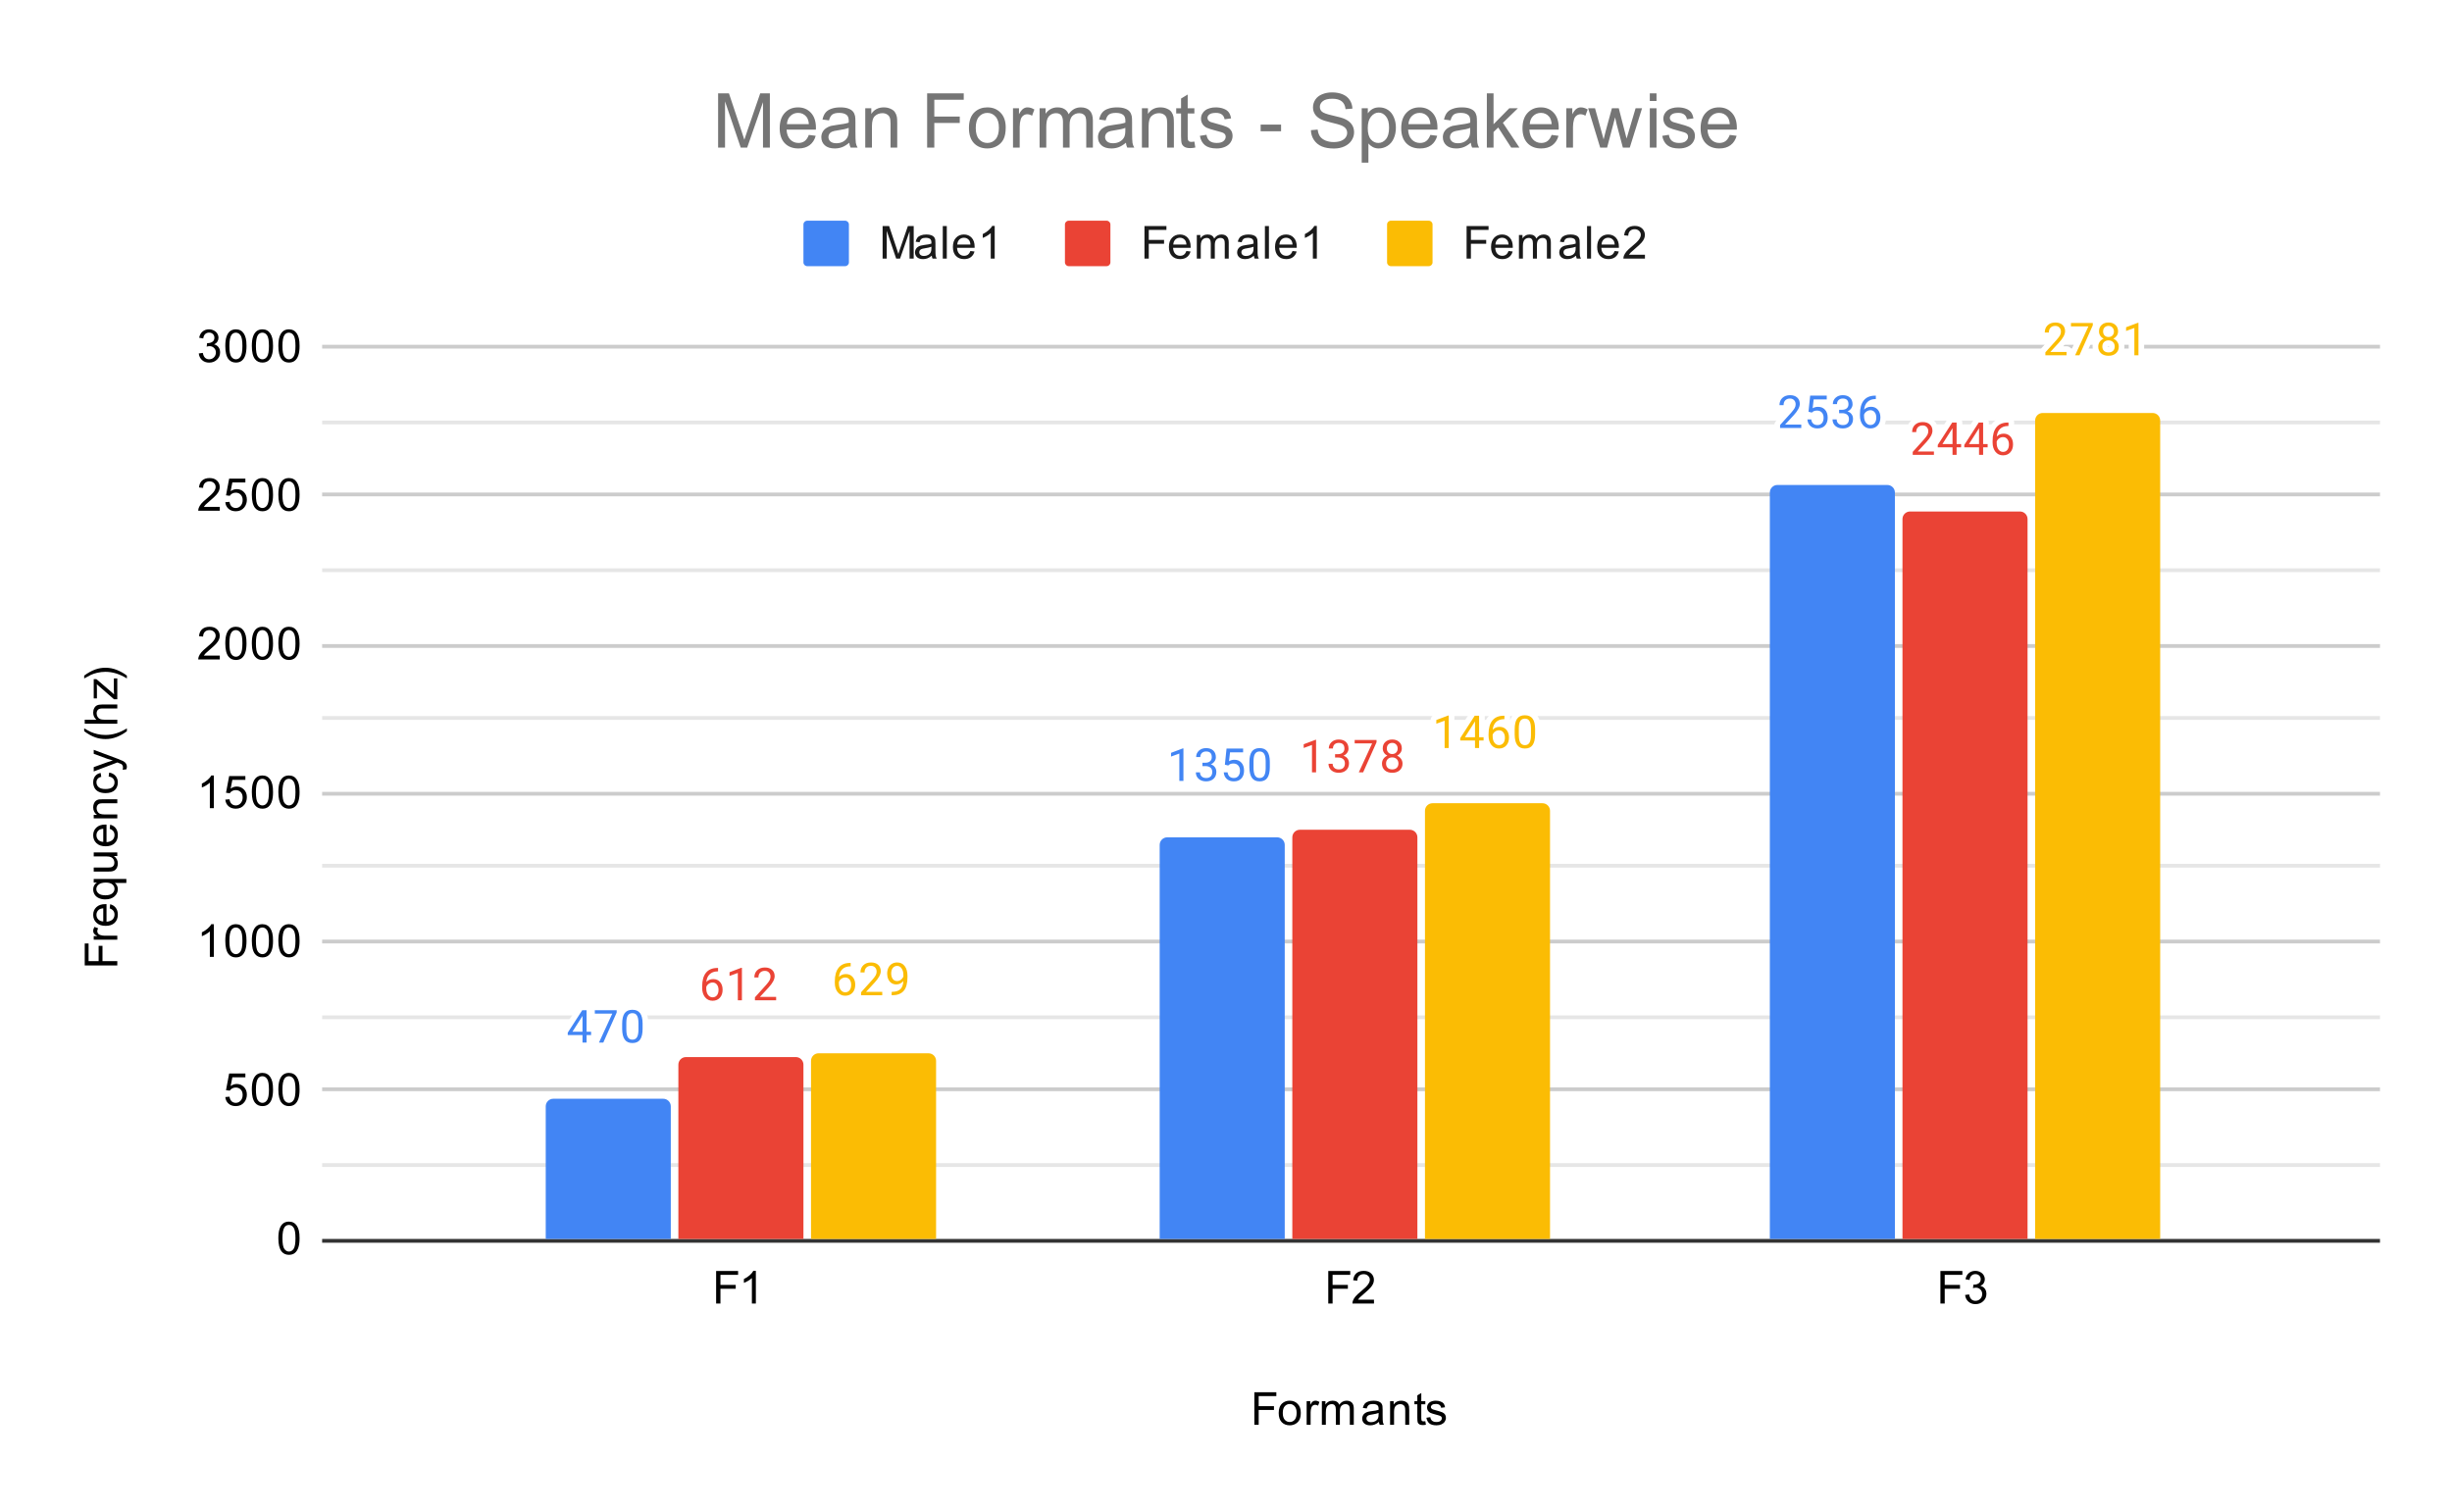 <svg version="1.1" viewBox="0.0 0.0 647.0 399.0" fill="none" stroke="none" stroke-linecap="square" stroke-miterlimit="10" width="647" height="399" xmlns:xlink="http://www.w3.org/1999/xlink" xmlns="http://www.w3.org/2000/svg"><path fill="#ffffff" d="M0 0L647.0 0L647.0 399.0L0 399.0L0 0Z" fill-rule="nonzero"/><path stroke="#333333" stroke-width="1.0" stroke-linecap="butt" d="M85.5 327.5L627.5 327.5" fill-rule="nonzero"/><path stroke="#cccccc" stroke-width="1.0" stroke-linecap="butt" d="M85.5 287.5L627.5 287.5" fill-rule="nonzero"/><path stroke="#cccccc" stroke-width="1.0" stroke-linecap="butt" d="M85.5 248.5L627.5 248.5" fill-rule="nonzero"/><path stroke="#cccccc" stroke-width="1.0" stroke-linecap="butt" d="M85.5 209.5L627.5 209.5" fill-rule="nonzero"/><path stroke="#cccccc" stroke-width="1.0" stroke-linecap="butt" d="M85.5 170.5L627.5 170.5" fill-rule="nonzero"/><path stroke="#cccccc" stroke-width="1.0" stroke-linecap="butt" d="M85.5 130.5L627.5 130.5" fill-rule="nonzero"/><path stroke="#cccccc" stroke-width="1.0" stroke-linecap="butt" d="M85.5 91.5L627.5 91.5" fill-rule="nonzero"/><path stroke="#e6e6e6" stroke-width="1.0" stroke-linecap="butt" d="M85.5 307.5L627.5 307.5" fill-rule="nonzero"/><path stroke="#e6e6e6" stroke-width="1.0" stroke-linecap="butt" d="M85.5 268.5L627.5 268.5" fill-rule="nonzero"/><path stroke="#e6e6e6" stroke-width="1.0" stroke-linecap="butt" d="M85.5 228.5L627.5 228.5" fill-rule="nonzero"/><path stroke="#e6e6e6" stroke-width="1.0" stroke-linecap="butt" d="M85.5 189.5L627.5 189.5" fill-rule="nonzero"/><path stroke="#e6e6e6" stroke-width="1.0" stroke-linecap="butt" d="M85.5 150.5L627.5 150.5" fill-rule="nonzero"/><path stroke="#e6e6e6" stroke-width="1.0" stroke-linecap="butt" d="M85.5 111.5L627.5 111.5" fill-rule="nonzero"/><clipPath id="id_0"><path d="M85.95 91.55L627.05 91.55L627.05 327.05L85.95 327.05L85.95 91.55Z" clip-rule="nonzero"/></clipPath><path stroke="#000000" stroke-width="2.0" stroke-linecap="butt" stroke-opacity="0.0" clip-path="url(#id_0)" d="M177.0 327.0L144.0 327.0L144.0 292.0C144.0 290.895 144.895 290.0 146.0 290.0L175.0 290.0C176.105 290.0 177.0 290.895 177.0 292.0Z" fill-rule="nonzero"/><path fill="#4285f4" clip-path="url(#id_0)" d="M177.0 327.0L144.0 327.0L144.0 292.0C144.0 290.895 144.895 290.0 146.0 290.0L175.0 290.0C176.105 290.0 177.0 290.895 177.0 292.0Z" fill-rule="nonzero"/><path stroke="#000000" stroke-width="2.0" stroke-linecap="butt" stroke-opacity="0.0" clip-path="url(#id_0)" d="M339.0 327.0L306.0 327.0L306.0 223.0C306.0 221.895 306.895 221.0 308.0 221.0L337.0 221.0C338.105 221.0 339.0 221.895 339.0 223.0Z" fill-rule="nonzero"/><path fill="#4285f4" clip-path="url(#id_0)" d="M339.0 327.0L306.0 327.0L306.0 223.0C306.0 221.895 306.895 221.0 308.0 221.0L337.0 221.0C338.105 221.0 339.0 221.895 339.0 223.0Z" fill-rule="nonzero"/><path stroke="#000000" stroke-width="2.0" stroke-linecap="butt" stroke-opacity="0.0" clip-path="url(#id_0)" d="M500.0 327.0L467.0 327.0L467.0 130.0C467.0 128.895 467.895 128.0 469.0 128.0L498.0 128.0C499.105 128.0 500.0 128.895 500.0 130.0Z" fill-rule="nonzero"/><path fill="#4285f4" clip-path="url(#id_0)" d="M500.0 327.0L467.0 327.0L467.0 130.0C467.0 128.895 467.895 128.0 469.0 128.0L498.0 128.0C499.105 128.0 500.0 128.895 500.0 130.0Z" fill-rule="nonzero"/><path stroke="#000000" stroke-width="2.0" stroke-linecap="butt" stroke-opacity="0.0" clip-path="url(#id_0)" d="M212.0 327.0L179.0 327.0L179.0 281.0C179.0 279.895 179.895 279.0 181.0 279.0L210.0 279.0C211.105 279.0 212.0 279.895 212.0 281.0Z" fill-rule="nonzero"/><path fill="#ea4335" clip-path="url(#id_0)" d="M212.0 327.0L179.0 327.0L179.0 281.0C179.0 279.895 179.895 279.0 181.0 279.0L210.0 279.0C211.105 279.0 212.0 279.895 212.0 281.0Z" fill-rule="nonzero"/><path stroke="#000000" stroke-width="2.0" stroke-linecap="butt" stroke-opacity="0.0" clip-path="url(#id_0)" d="M374.0 327.0L341.0 327.0L341.0 221.0C341.0 219.895 341.895 219.0 343.0 219.0L372.0 219.0C373.105 219.0 374.0 219.895 374.0 221.0Z" fill-rule="nonzero"/><path fill="#ea4335" clip-path="url(#id_0)" d="M374.0 327.0L341.0 327.0L341.0 221.0C341.0 219.895 341.895 219.0 343.0 219.0L372.0 219.0C373.105 219.0 374.0 219.895 374.0 221.0Z" fill-rule="nonzero"/><path stroke="#000000" stroke-width="2.0" stroke-linecap="butt" stroke-opacity="0.0" clip-path="url(#id_0)" d="M535.0 327.0L502.0 327.0L502.0 137.0C502.0 135.895 502.895 135.0 504.0 135.0L533.0 135.0C534.105 135.0 535.0 135.895 535.0 137.0Z" fill-rule="nonzero"/><path fill="#ea4335" clip-path="url(#id_0)" d="M535.0 327.0L502.0 327.0L502.0 137.0C502.0 135.895 502.895 135.0 504.0 135.0L533.0 135.0C534.105 135.0 535.0 135.895 535.0 137.0Z" fill-rule="nonzero"/><path stroke="#000000" stroke-width="2.0" stroke-linecap="butt" stroke-opacity="0.0" clip-path="url(#id_0)" d="M247.0 327.0L214.0 327.0L214.0 280.0C214.0 278.895 214.895 278.0 216.0 278.0L245.0 278.0C246.105 278.0 247.0 278.895 247.0 280.0Z" fill-rule="nonzero"/><path fill="#fbbc04" clip-path="url(#id_0)" d="M247.0 327.0L214.0 327.0L214.0 280.0C214.0 278.895 214.895 278.0 216.0 278.0L245.0 278.0C246.105 278.0 247.0 278.895 247.0 280.0Z" fill-rule="nonzero"/><path stroke="#000000" stroke-width="2.0" stroke-linecap="butt" stroke-opacity="0.0" clip-path="url(#id_0)" d="M409.0 327.0L376.0 327.0L376.0 214.0C376.0 212.895 376.895 212.0 378.0 212.0L407.0 212.0C408.105 212.0 409.0 212.895 409.0 214.0Z" fill-rule="nonzero"/><path fill="#fbbc04" clip-path="url(#id_0)" d="M409.0 327.0L376.0 327.0L376.0 214.0C376.0 212.895 376.895 212.0 378.0 212.0L407.0 212.0C408.105 212.0 409.0 212.895 409.0 214.0Z" fill-rule="nonzero"/><path stroke="#000000" stroke-width="2.0" stroke-linecap="butt" stroke-opacity="0.0" clip-path="url(#id_0)" d="M570.0 327.0L537.0 327.0L537.0 111.0C537.0 109.895 537.895 109.0 539.0 109.0L568.0 109.0C569.105 109.0 570.0 109.895 570.0 111.0Z" fill-rule="nonzero"/><path fill="#fbbc04" clip-path="url(#id_0)" d="M570.0 327.0L537.0 327.0L537.0 111.0C537.0 109.895 537.895 109.0 539.0 109.0L568.0 109.0C569.105 109.0 570.0 109.895 570.0 111.0Z" fill-rule="nonzero"/><path stroke="#ffffff" stroke-width="3.0" stroke-linejoin="round" stroke-linecap="round" d="M154.781 272.311L155.969 272.311L155.969 273.186L154.781 273.186L154.781 275.17L153.703 275.17L153.703 273.186L149.812 273.186L149.812 272.545L153.625 266.639L154.781 266.639L154.781 272.311ZM151.047 272.311L153.703 272.311L153.703 268.123L153.562 268.357L151.047 272.311ZM162.719 267.248L159.188 275.17L158.047 275.17L161.562 267.529L156.953 267.529L156.953 266.639L162.719 266.639L162.719 267.248ZM169.562 271.529Q169.562 273.436 168.906 274.373Q168.266 275.295 166.875 275.295Q165.516 275.295 164.859 274.389Q164.203 273.482 164.172 271.67L164.172 270.232Q164.172 268.342 164.812 267.436Q165.469 266.514 166.859 266.514Q168.234 266.514 168.891 267.404Q169.547 268.279 169.562 270.123L169.562 271.529ZM168.469 270.045Q168.469 268.67 168.078 268.045Q167.703 267.404 166.859 267.404Q166.031 267.404 165.641 268.045Q165.266 268.67 165.266 269.967L165.266 271.701Q165.266 273.076 165.656 273.748Q166.062 274.404 166.875 274.404Q167.672 274.404 168.062 273.779Q168.453 273.154 168.469 271.826L168.469 270.045Z" fill-rule="nonzero"/><path fill="#4285f4" d="M154.781 272.311L155.969 272.311L155.969 273.186L154.781 273.186L154.781 275.17L153.703 275.17L153.703 273.186L149.812 273.186L149.812 272.545L153.625 266.639L154.781 266.639L154.781 272.311ZM151.047 272.311L153.703 272.311L153.703 268.123L153.562 268.357L151.047 272.311ZM162.719 267.248L159.188 275.17L158.047 275.17L161.562 267.529L156.953 267.529L156.953 266.639L162.719 266.639L162.719 267.248ZM169.562 271.529Q169.562 273.436 168.906 274.373Q168.266 275.295 166.875 275.295Q165.516 275.295 164.859 274.389Q164.203 273.482 164.172 271.67L164.172 270.232Q164.172 268.342 164.812 267.436Q165.469 266.514 166.859 266.514Q168.234 266.514 168.891 267.404Q169.547 268.279 169.562 270.123L169.562 271.529ZM168.469 270.045Q168.469 268.67 168.078 268.045Q167.703 267.404 166.859 267.404Q166.031 267.404 165.641 268.045Q165.266 268.67 165.266 269.967L165.266 271.701Q165.266 273.076 165.656 273.748Q166.062 274.404 166.875 274.404Q167.672 274.404 168.062 273.779Q168.453 273.154 168.469 271.826L168.469 270.045Z" fill-rule="nonzero"/><path stroke="#ffffff" stroke-width="3.0" stroke-linejoin="round" stroke-linecap="round" d="M312.266 206.107L311.188 206.107L311.188 198.888L309.0 199.685L309.0 198.701L312.109 197.529L312.266 197.529L312.266 206.107ZM317.281 201.31L318.094 201.31Q318.875 201.295 319.312 200.904Q319.75 200.513 319.75 199.842Q319.75 198.342 318.25 198.342Q317.547 198.342 317.125 198.748Q316.719 199.154 316.719 199.81L315.625 199.81Q315.625 198.795 316.359 198.123Q317.109 197.451 318.25 197.451Q319.453 197.451 320.141 198.092Q320.828 198.732 320.828 199.873Q320.828 200.435 320.469 200.951Q320.109 201.467 319.484 201.732Q320.188 201.951 320.562 202.467Q320.953 202.982 320.953 203.732Q320.953 204.873 320.203 205.56Q319.453 206.232 318.25 206.232Q317.062 206.232 316.297 205.576Q315.547 204.92 315.547 203.857L316.641 203.857Q316.641 204.529 317.078 204.935Q317.516 205.342 318.266 205.342Q319.047 205.342 319.453 204.935Q319.875 204.513 319.875 203.748Q319.875 203.013 319.422 202.623Q318.969 202.217 318.094 202.201L317.281 202.201L317.281 201.31ZM323.203 201.826L323.641 197.576L328.016 197.576L328.016 198.576L324.562 198.576L324.297 200.904Q324.938 200.529 325.734 200.529Q326.891 200.529 327.578 201.31Q328.266 202.076 328.266 203.388Q328.266 204.701 327.547 205.467Q326.844 206.232 325.562 206.232Q324.438 206.232 323.719 205.607Q323.0 204.967 322.906 203.857L323.922 203.857Q324.031 204.592 324.453 204.967Q324.875 205.342 325.562 205.342Q326.312 205.342 326.75 204.826Q327.188 204.31 327.188 203.404Q327.188 202.545 326.719 202.029Q326.25 201.513 325.469 201.513Q324.766 201.513 324.359 201.81L324.078 202.045L323.203 201.826ZM335.062 202.467Q335.062 204.373 334.406 205.31Q333.766 206.232 332.375 206.232Q331.016 206.232 330.359 205.326Q329.703 204.42 329.672 202.607L329.672 201.17Q329.672 199.279 330.312 198.373Q330.969 197.451 332.359 197.451Q333.734 197.451 334.391 198.342Q335.047 199.217 335.062 201.06L335.062 202.467ZM333.969 200.982Q333.969 199.607 333.578 198.982Q333.203 198.342 332.359 198.342Q331.531 198.342 331.141 198.982Q330.766 199.607 330.766 200.904L330.766 202.638Q330.766 204.013 331.156 204.685Q331.562 205.342 332.375 205.342Q333.172 205.342 333.562 204.717Q333.953 204.092 333.969 202.763L333.969 200.982Z" fill-rule="nonzero"/><path fill="#4285f4" d="M312.266 206.107L311.188 206.107L311.188 198.888L309.0 199.685L309.0 198.701L312.109 197.529L312.266 197.529L312.266 206.107ZM317.281 201.31L318.094 201.31Q318.875 201.295 319.312 200.904Q319.75 200.513 319.75 199.842Q319.75 198.342 318.25 198.342Q317.547 198.342 317.125 198.748Q316.719 199.154 316.719 199.81L315.625 199.81Q315.625 198.795 316.359 198.123Q317.109 197.451 318.25 197.451Q319.453 197.451 320.141 198.092Q320.828 198.732 320.828 199.873Q320.828 200.435 320.469 200.951Q320.109 201.467 319.484 201.732Q320.188 201.951 320.562 202.467Q320.953 202.982 320.953 203.732Q320.953 204.873 320.203 205.56Q319.453 206.232 318.25 206.232Q317.062 206.232 316.297 205.576Q315.547 204.92 315.547 203.857L316.641 203.857Q316.641 204.529 317.078 204.935Q317.516 205.342 318.266 205.342Q319.047 205.342 319.453 204.935Q319.875 204.513 319.875 203.748Q319.875 203.013 319.422 202.623Q318.969 202.217 318.094 202.201L317.281 202.201L317.281 201.31ZM323.203 201.826L323.641 197.576L328.016 197.576L328.016 198.576L324.562 198.576L324.297 200.904Q324.938 200.529 325.734 200.529Q326.891 200.529 327.578 201.31Q328.266 202.076 328.266 203.388Q328.266 204.701 327.547 205.467Q326.844 206.232 325.562 206.232Q324.438 206.232 323.719 205.607Q323.0 204.967 322.906 203.857L323.922 203.857Q324.031 204.592 324.453 204.967Q324.875 205.342 325.562 205.342Q326.312 205.342 326.75 204.826Q327.188 204.31 327.188 203.404Q327.188 202.545 326.719 202.029Q326.25 201.513 325.469 201.513Q324.766 201.513 324.359 201.81L324.078 202.045L323.203 201.826ZM335.062 202.467Q335.062 204.373 334.406 205.31Q333.766 206.232 332.375 206.232Q331.016 206.232 330.359 205.326Q329.703 204.42 329.672 202.607L329.672 201.17Q329.672 199.279 330.312 198.373Q330.969 197.451 332.359 197.451Q333.734 197.451 334.391 198.342Q335.047 199.217 335.062 201.06L335.062 202.467ZM333.969 200.982Q333.969 199.607 333.578 198.982Q333.203 198.342 332.359 198.342Q331.531 198.342 331.141 198.982Q330.766 199.607 330.766 200.904L330.766 202.638Q330.766 204.013 331.156 204.685Q331.562 205.342 332.375 205.342Q333.172 205.342 333.562 204.717Q333.953 204.092 333.969 202.763L333.969 200.982Z" fill-rule="nonzero"/><path stroke="#ffffff" stroke-width="3.0" stroke-linejoin="round" stroke-linecap="round" d="M475.297 112.956L469.703 112.956L469.703 112.175L472.656 108.893Q473.312 108.143 473.562 107.69Q473.812 107.222 473.812 106.722Q473.812 106.05 473.406 105.628Q473.016 105.19 472.328 105.19Q471.531 105.19 471.078 105.659Q470.625 106.112 470.625 106.94L469.547 106.94Q469.547 105.753 470.297 105.034Q471.062 104.3 472.328 104.3Q473.531 104.3 474.219 104.925Q474.906 105.55 474.906 106.597Q474.906 107.847 473.297 109.597L471.016 112.065L475.297 112.065L475.297 112.956ZM477.203 108.675L477.641 104.425L482.016 104.425L482.016 105.425L478.562 105.425L478.297 107.753Q478.938 107.378 479.734 107.378Q480.891 107.378 481.578 108.159Q482.266 108.925 482.266 110.237Q482.266 111.55 481.547 112.315Q480.844 113.081 479.562 113.081Q478.438 113.081 477.719 112.456Q477.0 111.815 476.906 110.706L477.922 110.706Q478.031 111.44 478.453 111.815Q478.875 112.19 479.562 112.19Q480.312 112.19 480.75 111.675Q481.188 111.159 481.188 110.253Q481.188 109.393 480.719 108.878Q480.25 108.362 479.469 108.362Q478.766 108.362 478.359 108.659L478.078 108.893L477.203 108.675ZM485.281 108.159L486.094 108.159Q486.875 108.143 487.312 107.753Q487.75 107.362 487.75 106.69Q487.75 105.19 486.25 105.19Q485.547 105.19 485.125 105.597Q484.719 106.003 484.719 106.659L483.625 106.659Q483.625 105.643 484.359 104.972Q485.109 104.3 486.25 104.3Q487.453 104.3 488.141 104.94Q488.828 105.581 488.828 106.722Q488.828 107.284 488.469 107.8Q488.109 108.315 487.484 108.581Q488.188 108.8 488.562 109.315Q488.953 109.831 488.953 110.581Q488.953 111.722 488.203 112.409Q487.453 113.081 486.25 113.081Q485.062 113.081 484.297 112.425Q483.547 111.768 483.547 110.706L484.641 110.706Q484.641 111.378 485.078 111.784Q485.516 112.19 486.266 112.19Q487.047 112.19 487.453 111.784Q487.875 111.362 487.875 110.597Q487.875 109.862 487.422 109.472Q486.969 109.065 486.094 109.05L485.281 109.05L485.281 108.159ZM494.969 104.425L494.969 105.331L494.766 105.331Q493.5 105.362 492.75 106.097Q492.0 106.815 491.875 108.128Q492.562 107.362 493.719 107.362Q494.828 107.362 495.5 108.143Q496.172 108.925 496.172 110.175Q496.172 111.487 495.453 112.284Q494.734 113.081 493.516 113.081Q492.297 113.081 491.531 112.143Q490.781 111.19 490.781 109.706L490.781 109.3Q490.781 106.94 491.781 105.69Q492.781 104.44 494.766 104.425L494.969 104.425ZM493.547 108.268Q492.984 108.268 492.516 108.597Q492.047 108.925 491.859 109.44L491.859 109.831Q491.859 110.893 492.328 111.534Q492.812 112.175 493.516 112.175Q494.25 112.175 494.672 111.643Q495.094 111.097 495.094 110.222Q495.094 109.347 494.672 108.815Q494.25 108.268 493.547 108.268Z" fill-rule="nonzero"/><path fill="#4285f4" d="M475.297 112.956L469.703 112.956L469.703 112.175L472.656 108.893Q473.312 108.143 473.562 107.69Q473.812 107.222 473.812 106.722Q473.812 106.05 473.406 105.628Q473.016 105.19 472.328 105.19Q471.531 105.19 471.078 105.659Q470.625 106.112 470.625 106.94L469.547 106.94Q469.547 105.753 470.297 105.034Q471.062 104.3 472.328 104.3Q473.531 104.3 474.219 104.925Q474.906 105.55 474.906 106.597Q474.906 107.847 473.297 109.597L471.016 112.065L475.297 112.065L475.297 112.956ZM477.203 108.675L477.641 104.425L482.016 104.425L482.016 105.425L478.562 105.425L478.297 107.753Q478.938 107.378 479.734 107.378Q480.891 107.378 481.578 108.159Q482.266 108.925 482.266 110.237Q482.266 111.55 481.547 112.315Q480.844 113.081 479.562 113.081Q478.438 113.081 477.719 112.456Q477.0 111.815 476.906 110.706L477.922 110.706Q478.031 111.44 478.453 111.815Q478.875 112.19 479.562 112.19Q480.312 112.19 480.75 111.675Q481.188 111.159 481.188 110.253Q481.188 109.393 480.719 108.878Q480.25 108.362 479.469 108.362Q478.766 108.362 478.359 108.659L478.078 108.893L477.203 108.675ZM485.281 108.159L486.094 108.159Q486.875 108.143 487.312 107.753Q487.75 107.362 487.75 106.69Q487.75 105.19 486.25 105.19Q485.547 105.19 485.125 105.597Q484.719 106.003 484.719 106.659L483.625 106.659Q483.625 105.643 484.359 104.972Q485.109 104.3 486.25 104.3Q487.453 104.3 488.141 104.94Q488.828 105.581 488.828 106.722Q488.828 107.284 488.469 107.8Q488.109 108.315 487.484 108.581Q488.188 108.8 488.562 109.315Q488.953 109.831 488.953 110.581Q488.953 111.722 488.203 112.409Q487.453 113.081 486.25 113.081Q485.062 113.081 484.297 112.425Q483.547 111.768 483.547 110.706L484.641 110.706Q484.641 111.378 485.078 111.784Q485.516 112.19 486.266 112.19Q487.047 112.19 487.453 111.784Q487.875 111.362 487.875 110.597Q487.875 109.862 487.422 109.472Q486.969 109.065 486.094 109.05L485.281 109.05L485.281 108.159ZM494.969 104.425L494.969 105.331L494.766 105.331Q493.5 105.362 492.75 106.097Q492.0 106.815 491.875 108.128Q492.562 107.362 493.719 107.362Q494.828 107.362 495.5 108.143Q496.172 108.925 496.172 110.175Q496.172 111.487 495.453 112.284Q494.734 113.081 493.516 113.081Q492.297 113.081 491.531 112.143Q490.781 111.19 490.781 109.706L490.781 109.3Q490.781 106.94 491.781 105.69Q492.781 104.44 494.766 104.425L494.969 104.425ZM493.547 108.268Q492.984 108.268 492.516 108.597Q492.047 108.925 491.859 109.44L491.859 109.831Q491.859 110.893 492.328 111.534Q492.812 112.175 493.516 112.175Q494.25 112.175 494.672 111.643Q495.094 111.097 495.094 110.222Q495.094 109.347 494.672 108.815Q494.25 108.268 493.547 108.268Z" fill-rule="nonzero"/><path stroke="#ffffff" stroke-width="3.0" stroke-linejoin="round" stroke-linecap="round" d="M189.469 255.478L189.469 256.385L189.266 256.385Q188.0 256.416 187.25 257.15Q186.5 257.869 186.375 259.181Q187.062 258.416 188.219 258.416Q189.328 258.416 190.0 259.197Q190.672 259.978 190.672 261.228Q190.672 262.541 189.953 263.338Q189.234 264.135 188.016 264.135Q186.797 264.135 186.031 263.197Q185.281 262.244 185.281 260.76L185.281 260.353Q185.281 257.994 186.281 256.744Q187.281 255.494 189.266 255.478L189.469 255.478ZM188.047 259.322Q187.484 259.322 187.016 259.65Q186.547 259.978 186.359 260.494L186.359 260.885Q186.359 261.947 186.828 262.588Q187.312 263.228 188.016 263.228Q188.75 263.228 189.172 262.697Q189.594 262.15 189.594 261.275Q189.594 260.4 189.172 259.869Q188.75 259.322 188.047 259.322ZM195.766 264.01L194.688 264.01L194.688 256.791L192.5 257.588L192.5 256.603L195.609 255.431L195.766 255.431L195.766 264.01ZM204.797 264.01L199.203 264.01L199.203 263.228L202.156 259.947Q202.812 259.197 203.062 258.744Q203.312 258.275 203.312 257.775Q203.312 257.103 202.906 256.681Q202.516 256.244 201.828 256.244Q201.031 256.244 200.578 256.713Q200.125 257.166 200.125 257.994L199.047 257.994Q199.047 256.806 199.797 256.088Q200.562 255.353 201.828 255.353Q203.031 255.353 203.719 255.978Q204.406 256.603 204.406 257.65Q204.406 258.9 202.797 260.65L200.516 263.119L204.797 263.119L204.797 264.01Z" fill-rule="nonzero"/><path fill="#ea4335" d="M189.469 255.478L189.469 256.385L189.266 256.385Q188.0 256.416 187.25 257.15Q186.5 257.869 186.375 259.181Q187.062 258.416 188.219 258.416Q189.328 258.416 190.0 259.197Q190.672 259.978 190.672 261.228Q190.672 262.541 189.953 263.338Q189.234 264.135 188.016 264.135Q186.797 264.135 186.031 263.197Q185.281 262.244 185.281 260.76L185.281 260.353Q185.281 257.994 186.281 256.744Q187.281 255.494 189.266 255.478L189.469 255.478ZM188.047 259.322Q187.484 259.322 187.016 259.65Q186.547 259.978 186.359 260.494L186.359 260.885Q186.359 261.947 186.828 262.588Q187.312 263.228 188.016 263.228Q188.75 263.228 189.172 262.697Q189.594 262.15 189.594 261.275Q189.594 260.4 189.172 259.869Q188.75 259.322 188.047 259.322ZM195.766 264.01L194.688 264.01L194.688 256.791L192.5 257.588L192.5 256.603L195.609 255.431L195.766 255.431L195.766 264.01ZM204.797 264.01L199.203 264.01L199.203 263.228L202.156 259.947Q202.812 259.197 203.062 258.744Q203.312 258.275 203.312 257.775Q203.312 257.103 202.906 256.681Q202.516 256.244 201.828 256.244Q201.031 256.244 200.578 256.713Q200.125 257.166 200.125 257.994L199.047 257.994Q199.047 256.806 199.797 256.088Q200.562 255.353 201.828 255.353Q203.031 255.353 203.719 255.978Q204.406 256.603 204.406 257.65Q204.406 258.9 202.797 260.65L200.516 263.119L204.797 263.119L204.797 264.01Z" fill-rule="nonzero"/><path stroke="#ffffff" stroke-width="3.0" stroke-linejoin="round" stroke-linecap="round" d="M347.266 203.84L346.188 203.84L346.188 196.621L344.0 197.418L344.0 196.434L347.109 195.262L347.266 195.262L347.266 203.84ZM352.281 199.043L353.094 199.043Q353.875 199.028 354.312 198.637Q354.75 198.246 354.75 197.574Q354.75 196.074 353.25 196.074Q352.547 196.074 352.125 196.481Q351.719 196.887 351.719 197.543L350.625 197.543Q350.625 196.528 351.359 195.856Q352.109 195.184 353.25 195.184Q354.453 195.184 355.141 195.824Q355.828 196.465 355.828 197.606Q355.828 198.168 355.469 198.684Q355.109 199.199 354.484 199.465Q355.188 199.684 355.562 200.199Q355.953 200.715 355.953 201.465Q355.953 202.606 355.203 203.293Q354.453 203.965 353.25 203.965Q352.062 203.965 351.297 203.309Q350.547 202.653 350.547 201.59L351.641 201.59Q351.641 202.262 352.078 202.668Q352.516 203.074 353.266 203.074Q354.047 203.074 354.453 202.668Q354.875 202.246 354.875 201.481Q354.875 200.746 354.422 200.356Q353.969 199.949 353.094 199.934L352.281 199.934L352.281 199.043ZM363.219 195.918L359.688 203.84L358.547 203.84L362.062 196.199L357.453 196.199L357.453 195.309L363.219 195.309L363.219 195.918ZM369.891 197.528Q369.891 198.168 369.547 198.668Q369.203 199.168 368.641 199.449Q369.297 199.731 369.688 200.293Q370.078 200.84 370.078 201.543Q370.078 202.637 369.328 203.309Q368.594 203.965 367.375 203.965Q366.141 203.965 365.391 203.309Q364.656 202.637 364.656 201.543Q364.656 200.84 365.031 200.293Q365.406 199.731 366.078 199.449Q365.516 199.168 365.188 198.668Q364.859 198.168 364.859 197.528Q364.859 196.449 365.547 195.824Q366.234 195.184 367.375 195.184Q368.5 195.184 369.188 195.824Q369.891 196.449 369.891 197.528ZM369.0 201.512Q369.0 200.793 368.547 200.356Q368.094 199.903 367.359 199.903Q366.625 199.903 366.172 200.356Q365.734 200.793 365.734 201.528Q365.734 202.246 366.172 202.668Q366.609 203.074 367.375 203.074Q368.125 203.074 368.562 202.653Q369.0 202.231 369.0 201.512ZM367.375 196.074Q366.734 196.074 366.328 196.481Q365.938 196.871 365.938 197.559Q365.938 198.199 366.328 198.606Q366.719 199.012 367.359 199.012Q368.016 199.012 368.406 198.606Q368.797 198.199 368.797 197.559Q368.797 196.903 368.391 196.496Q367.984 196.074 367.375 196.074Z" fill-rule="nonzero"/><path fill="#ea4335" d="M347.266 203.84L346.188 203.84L346.188 196.621L344.0 197.418L344.0 196.434L347.109 195.262L347.266 195.262L347.266 203.84ZM352.281 199.043L353.094 199.043Q353.875 199.028 354.312 198.637Q354.75 198.246 354.75 197.574Q354.75 196.074 353.25 196.074Q352.547 196.074 352.125 196.481Q351.719 196.887 351.719 197.543L350.625 197.543Q350.625 196.528 351.359 195.856Q352.109 195.184 353.25 195.184Q354.453 195.184 355.141 195.824Q355.828 196.465 355.828 197.606Q355.828 198.168 355.469 198.684Q355.109 199.199 354.484 199.465Q355.188 199.684 355.562 200.199Q355.953 200.715 355.953 201.465Q355.953 202.606 355.203 203.293Q354.453 203.965 353.25 203.965Q352.062 203.965 351.297 203.309Q350.547 202.653 350.547 201.59L351.641 201.59Q351.641 202.262 352.078 202.668Q352.516 203.074 353.266 203.074Q354.047 203.074 354.453 202.668Q354.875 202.246 354.875 201.481Q354.875 200.746 354.422 200.356Q353.969 199.949 353.094 199.934L352.281 199.934L352.281 199.043ZM363.219 195.918L359.688 203.84L358.547 203.84L362.062 196.199L357.453 196.199L357.453 195.309L363.219 195.309L363.219 195.918ZM369.891 197.528Q369.891 198.168 369.547 198.668Q369.203 199.168 368.641 199.449Q369.297 199.731 369.688 200.293Q370.078 200.84 370.078 201.543Q370.078 202.637 369.328 203.309Q368.594 203.965 367.375 203.965Q366.141 203.965 365.391 203.309Q364.656 202.637 364.656 201.543Q364.656 200.84 365.031 200.293Q365.406 199.731 366.078 199.449Q365.516 199.168 365.188 198.668Q364.859 198.168 364.859 197.528Q364.859 196.449 365.547 195.824Q366.234 195.184 367.375 195.184Q368.5 195.184 369.188 195.824Q369.891 196.449 369.891 197.528ZM369.0 201.512Q369.0 200.793 368.547 200.356Q368.094 199.903 367.359 199.903Q366.625 199.903 366.172 200.356Q365.734 200.793 365.734 201.528Q365.734 202.246 366.172 202.668Q366.609 203.074 367.375 203.074Q368.125 203.074 368.562 202.653Q369.0 202.231 369.0 201.512ZM367.375 196.074Q366.734 196.074 366.328 196.481Q365.938 196.871 365.938 197.559Q365.938 198.199 366.328 198.606Q366.719 199.012 367.359 199.012Q368.016 199.012 368.406 198.606Q368.797 198.199 368.797 197.559Q368.797 196.903 368.391 196.496Q367.984 196.074 367.375 196.074Z" fill-rule="nonzero"/><path stroke="#ffffff" stroke-width="3.0" stroke-linejoin="round" stroke-linecap="round" d="M510.297 120.055L504.703 120.055L504.703 119.273L507.656 115.992Q508.312 115.242 508.562 114.789Q508.812 114.32 508.812 113.82Q508.812 113.148 508.406 112.727Q508.016 112.289 507.328 112.289Q506.531 112.289 506.078 112.758Q505.625 113.211 505.625 114.039L504.547 114.039Q504.547 112.852 505.297 112.133Q506.062 111.398 507.328 111.398Q508.531 111.398 509.219 112.023Q509.906 112.648 509.906 113.695Q509.906 114.945 508.297 116.695L506.016 119.164L510.297 119.164L510.297 120.055ZM516.281 117.195L517.469 117.195L517.469 118.07L516.281 118.07L516.281 120.055L515.203 120.055L515.203 118.07L511.312 118.07L511.312 117.43L515.125 111.523L516.281 111.523L516.281 117.195ZM512.547 117.195L515.203 117.195L515.203 113.008L515.062 113.242L512.547 117.195ZM523.281 117.195L524.469 117.195L524.469 118.07L523.281 118.07L523.281 120.055L522.203 120.055L522.203 118.07L518.312 118.07L518.312 117.43L522.125 111.523L523.281 111.523L523.281 117.195ZM519.547 117.195L522.203 117.195L522.203 113.008L522.062 113.242L519.547 117.195ZM529.969 111.523L529.969 112.43L529.766 112.43Q528.5 112.461 527.75 113.195Q527.0 113.914 526.875 115.227Q527.562 114.461 528.719 114.461Q529.828 114.461 530.5 115.242Q531.172 116.023 531.172 117.273Q531.172 118.586 530.453 119.383Q529.734 120.18 528.516 120.18Q527.297 120.18 526.531 119.242Q525.781 118.289 525.781 116.805L525.781 116.398Q525.781 114.039 526.781 112.789Q527.781 111.539 529.766 111.523L529.969 111.523ZM528.547 115.367Q527.984 115.367 527.516 115.695Q527.047 116.023 526.859 116.539L526.859 116.93Q526.859 117.992 527.328 118.633Q527.812 119.273 528.516 119.273Q529.25 119.273 529.672 118.742Q530.094 118.195 530.094 117.32Q530.094 116.445 529.672 115.914Q529.25 115.367 528.547 115.367Z" fill-rule="nonzero"/><path fill="#ea4335" d="M510.297 120.055L504.703 120.055L504.703 119.273L507.656 115.992Q508.312 115.242 508.562 114.789Q508.812 114.32 508.812 113.82Q508.812 113.148 508.406 112.727Q508.016 112.289 507.328 112.289Q506.531 112.289 506.078 112.758Q505.625 113.211 505.625 114.039L504.547 114.039Q504.547 112.852 505.297 112.133Q506.062 111.398 507.328 111.398Q508.531 111.398 509.219 112.023Q509.906 112.648 509.906 113.695Q509.906 114.945 508.297 116.695L506.016 119.164L510.297 119.164L510.297 120.055ZM516.281 117.195L517.469 117.195L517.469 118.07L516.281 118.07L516.281 120.055L515.203 120.055L515.203 118.07L511.312 118.07L511.312 117.43L515.125 111.523L516.281 111.523L516.281 117.195ZM512.547 117.195L515.203 117.195L515.203 113.008L515.062 113.242L512.547 117.195ZM523.281 117.195L524.469 117.195L524.469 118.07L523.281 118.07L523.281 120.055L522.203 120.055L522.203 118.07L518.312 118.07L518.312 117.43L522.125 111.523L523.281 111.523L523.281 117.195ZM519.547 117.195L522.203 117.195L522.203 113.008L522.062 113.242L519.547 117.195ZM529.969 111.523L529.969 112.43L529.766 112.43Q528.5 112.461 527.75 113.195Q527.0 113.914 526.875 115.227Q527.562 114.461 528.719 114.461Q529.828 114.461 530.5 115.242Q531.172 116.023 531.172 117.273Q531.172 118.586 530.453 119.383Q529.734 120.18 528.516 120.18Q527.297 120.18 526.531 119.242Q525.781 118.289 525.781 116.805L525.781 116.398Q525.781 114.039 526.781 112.789Q527.781 111.539 529.766 111.523L529.969 111.523ZM528.547 115.367Q527.984 115.367 527.516 115.695Q527.047 116.023 526.859 116.539L526.859 116.93Q526.859 117.992 527.328 118.633Q527.812 119.273 528.516 119.273Q529.25 119.273 529.672 118.742Q530.094 118.195 530.094 117.32Q530.094 116.445 529.672 115.914Q529.25 115.367 528.547 115.367Z" fill-rule="nonzero"/><path stroke="#ffffff" stroke-width="3.0" stroke-linejoin="round" stroke-linecap="round" d="M224.469 254.152L224.469 255.058L224.266 255.058Q223.0 255.089 222.25 255.824Q221.5 256.542 221.375 257.855Q222.062 257.089 223.219 257.089Q224.328 257.089 225.0 257.87Q225.672 258.652 225.672 259.902Q225.672 261.214 224.953 262.011Q224.234 262.808 223.016 262.808Q221.797 262.808 221.031 261.87Q220.281 260.917 220.281 259.433L220.281 259.027Q220.281 256.667 221.281 255.417Q222.281 254.167 224.266 254.152L224.469 254.152ZM223.047 257.995Q222.484 257.995 222.016 258.324Q221.547 258.652 221.359 259.167L221.359 259.558Q221.359 260.62 221.828 261.261Q222.312 261.902 223.016 261.902Q223.75 261.902 224.172 261.37Q224.594 260.824 224.594 259.949Q224.594 259.074 224.172 258.542Q223.75 257.995 223.047 257.995ZM232.797 262.683L227.203 262.683L227.203 261.902L230.156 258.62Q230.812 257.87 231.062 257.417Q231.312 256.949 231.312 256.449Q231.312 255.777 230.906 255.355Q230.516 254.917 229.828 254.917Q229.031 254.917 228.578 255.386Q228.125 255.839 228.125 256.667L227.047 256.667Q227.047 255.48 227.797 254.761Q228.562 254.027 229.828 254.027Q231.031 254.027 231.719 254.652Q232.406 255.277 232.406 256.324Q232.406 257.574 230.797 259.324L228.516 261.792L232.797 261.792L232.797 262.683ZM238.359 258.933Q238.031 259.339 237.547 259.589Q237.078 259.824 236.516 259.824Q235.781 259.824 235.234 259.464Q234.688 259.105 234.391 258.449Q234.094 257.777 234.094 256.98Q234.094 256.136 234.406 255.449Q234.734 254.761 235.328 254.402Q235.938 254.027 236.734 254.027Q238.0 254.027 238.719 254.98Q239.453 255.933 239.453 257.558L239.453 257.87Q239.453 260.37 238.469 261.511Q237.484 262.652 235.5 262.683L235.281 262.683L235.281 261.777L235.516 261.777Q236.859 261.745 237.578 261.074Q238.297 260.402 238.359 258.933ZM236.688 258.933Q237.234 258.933 237.688 258.605Q238.156 258.261 238.375 257.777L238.375 257.339Q238.375 256.277 237.906 255.605Q237.438 254.933 236.734 254.933Q236.016 254.933 235.578 255.48Q235.156 256.027 235.156 256.933Q235.156 257.808 235.562 258.37Q235.984 258.933 236.688 258.933Z" fill-rule="nonzero"/><path fill="#fbbc04" d="M224.469 254.152L224.469 255.058L224.266 255.058Q223.0 255.089 222.25 255.824Q221.5 256.542 221.375 257.855Q222.062 257.089 223.219 257.089Q224.328 257.089 225.0 257.87Q225.672 258.652 225.672 259.902Q225.672 261.214 224.953 262.011Q224.234 262.808 223.016 262.808Q221.797 262.808 221.031 261.87Q220.281 260.917 220.281 259.433L220.281 259.027Q220.281 256.667 221.281 255.417Q222.281 254.167 224.266 254.152L224.469 254.152ZM223.047 257.995Q222.484 257.995 222.016 258.324Q221.547 258.652 221.359 259.167L221.359 259.558Q221.359 260.62 221.828 261.261Q222.312 261.902 223.016 261.902Q223.75 261.902 224.172 261.37Q224.594 260.824 224.594 259.949Q224.594 259.074 224.172 258.542Q223.75 257.995 223.047 257.995ZM232.797 262.683L227.203 262.683L227.203 261.902L230.156 258.62Q230.812 257.87 231.062 257.417Q231.312 256.949 231.312 256.449Q231.312 255.777 230.906 255.355Q230.516 254.917 229.828 254.917Q229.031 254.917 228.578 255.386Q228.125 255.839 228.125 256.667L227.047 256.667Q227.047 255.48 227.797 254.761Q228.562 254.027 229.828 254.027Q231.031 254.027 231.719 254.652Q232.406 255.277 232.406 256.324Q232.406 257.574 230.797 259.324L228.516 261.792L232.797 261.792L232.797 262.683ZM238.359 258.933Q238.031 259.339 237.547 259.589Q237.078 259.824 236.516 259.824Q235.781 259.824 235.234 259.464Q234.688 259.105 234.391 258.449Q234.094 257.777 234.094 256.98Q234.094 256.136 234.406 255.449Q234.734 254.761 235.328 254.402Q235.938 254.027 236.734 254.027Q238.0 254.027 238.719 254.98Q239.453 255.933 239.453 257.558L239.453 257.87Q239.453 260.37 238.469 261.511Q237.484 262.652 235.5 262.683L235.281 262.683L235.281 261.777L235.516 261.777Q236.859 261.745 237.578 261.074Q238.297 260.402 238.359 258.933ZM236.688 258.933Q237.234 258.933 237.688 258.605Q238.156 258.261 238.375 257.777L238.375 257.339Q238.375 256.277 237.906 255.605Q237.438 254.933 236.734 254.933Q236.016 254.933 235.578 255.48Q235.156 256.027 235.156 256.933Q235.156 257.808 235.562 258.37Q235.984 258.933 236.688 258.933Z" fill-rule="nonzero"/><path stroke="#ffffff" stroke-width="3.0" stroke-linejoin="round" stroke-linecap="round" d="M382.266 197.437L381.188 197.437L381.188 190.218L379.0 191.015L379.0 190.031L382.109 188.859L382.266 188.859L382.266 197.437ZM390.281 194.577L391.469 194.577L391.469 195.452L390.281 195.452L390.281 197.437L389.203 197.437L389.203 195.452L385.312 195.452L385.312 194.812L389.125 188.906L390.281 188.906L390.281 194.577ZM386.547 194.577L389.203 194.577L389.203 190.39L389.062 190.624L386.547 194.577ZM396.969 188.906L396.969 189.812L396.766 189.812Q395.5 189.843 394.75 190.577Q394.0 191.296 393.875 192.609Q394.562 191.843 395.719 191.843Q396.828 191.843 397.5 192.624Q398.172 193.406 398.172 194.656Q398.172 195.968 397.453 196.765Q396.734 197.562 395.516 197.562Q394.297 197.562 393.531 196.624Q392.781 195.671 392.781 194.187L392.781 193.781Q392.781 191.421 393.781 190.171Q394.781 188.921 396.766 188.906L396.969 188.906ZM395.547 192.749Q394.984 192.749 394.516 193.077Q394.047 193.406 393.859 193.921L393.859 194.312Q393.859 195.374 394.328 196.015Q394.812 196.656 395.516 196.656Q396.25 196.656 396.672 196.124Q397.094 195.577 397.094 194.702Q397.094 193.827 396.672 193.296Q396.25 192.749 395.547 192.749ZM405.062 193.796Q405.062 195.702 404.406 196.64Q403.766 197.562 402.375 197.562Q401.016 197.562 400.359 196.656Q399.703 195.749 399.672 193.937L399.672 192.499Q399.672 190.609 400.312 189.702Q400.969 188.781 402.359 188.781Q403.734 188.781 404.391 189.671Q405.047 190.546 405.062 192.39L405.062 193.796ZM403.969 192.312Q403.969 190.937 403.578 190.312Q403.203 189.671 402.359 189.671Q401.531 189.671 401.141 190.312Q400.766 190.937 400.766 192.234L400.766 193.968Q400.766 195.343 401.156 196.015Q401.562 196.671 402.375 196.671Q403.172 196.671 403.562 196.046Q403.953 195.421 403.969 194.093L403.969 192.312Z" fill-rule="nonzero"/><path fill="#fbbc04" d="M382.266 197.437L381.188 197.437L381.188 190.218L379.0 191.015L379.0 190.031L382.109 188.859L382.266 188.859L382.266 197.437ZM390.281 194.577L391.469 194.577L391.469 195.452L390.281 195.452L390.281 197.437L389.203 197.437L389.203 195.452L385.312 195.452L385.312 194.812L389.125 188.906L390.281 188.906L390.281 194.577ZM386.547 194.577L389.203 194.577L389.203 190.39L389.062 190.624L386.547 194.577ZM396.969 188.906L396.969 189.812L396.766 189.812Q395.5 189.843 394.75 190.577Q394.0 191.296 393.875 192.609Q394.562 191.843 395.719 191.843Q396.828 191.843 397.5 192.624Q398.172 193.406 398.172 194.656Q398.172 195.968 397.453 196.765Q396.734 197.562 395.516 197.562Q394.297 197.562 393.531 196.624Q392.781 195.671 392.781 194.187L392.781 193.781Q392.781 191.421 393.781 190.171Q394.781 188.921 396.766 188.906L396.969 188.906ZM395.547 192.749Q394.984 192.749 394.516 193.077Q394.047 193.406 393.859 193.921L393.859 194.312Q393.859 195.374 394.328 196.015Q394.812 196.656 395.516 196.656Q396.25 196.656 396.672 196.124Q397.094 195.577 397.094 194.702Q397.094 193.827 396.672 193.296Q396.25 192.749 395.547 192.749ZM405.062 193.796Q405.062 195.702 404.406 196.64Q403.766 197.562 402.375 197.562Q401.016 197.562 400.359 196.656Q399.703 195.749 399.672 193.937L399.672 192.499Q399.672 190.609 400.312 189.702Q400.969 188.781 402.359 188.781Q403.734 188.781 404.391 189.671Q405.047 190.546 405.062 192.39L405.062 193.796ZM403.969 192.312Q403.969 190.937 403.578 190.312Q403.203 189.671 402.359 189.671Q401.531 189.671 401.141 190.312Q400.766 190.937 400.766 192.234L400.766 193.968Q400.766 195.343 401.156 196.015Q401.562 196.671 402.375 196.671Q403.172 196.671 403.562 196.046Q403.953 195.421 403.969 194.093L403.969 192.312Z" fill-rule="nonzero"/><path stroke="#ffffff" stroke-width="3.0" stroke-linejoin="round" stroke-linecap="round" d="M545.297 93.778L539.703 93.778L539.703 92.997L542.656 89.716Q543.312 88.966 543.562 88.513Q543.812 88.044 543.812 87.544Q543.812 86.872 543.406 86.45Q543.016 86.013 542.328 86.013Q541.531 86.013 541.078 86.482Q540.625 86.935 540.625 87.763L539.547 87.763Q539.547 86.575 540.297 85.857Q541.062 85.122 542.328 85.122Q543.531 85.122 544.219 85.747Q544.906 86.372 544.906 87.419Q544.906 88.669 543.297 90.419L541.016 92.888L545.297 92.888L545.297 93.778ZM552.219 85.857L548.688 93.778L547.547 93.778L551.062 86.138L546.453 86.138L546.453 85.247L552.219 85.247L552.219 85.857ZM558.891 87.466Q558.891 88.107 558.547 88.607Q558.203 89.107 557.641 89.388Q558.297 89.669 558.688 90.232Q559.078 90.778 559.078 91.482Q559.078 92.575 558.328 93.247Q557.594 93.903 556.375 93.903Q555.141 93.903 554.391 93.247Q553.656 92.575 553.656 91.482Q553.656 90.778 554.031 90.232Q554.406 89.669 555.078 89.388Q554.516 89.107 554.188 88.607Q553.859 88.107 553.859 87.466Q553.859 86.388 554.547 85.763Q555.234 85.122 556.375 85.122Q557.5 85.122 558.188 85.763Q558.891 86.388 558.891 87.466ZM558.0 91.45Q558.0 90.732 557.547 90.294Q557.094 89.841 556.359 89.841Q555.625 89.841 555.172 90.294Q554.734 90.732 554.734 91.466Q554.734 92.185 555.172 92.607Q555.609 93.013 556.375 93.013Q557.125 93.013 557.562 92.591Q558.0 92.169 558.0 91.45ZM556.375 86.013Q555.734 86.013 555.328 86.419Q554.938 86.81 554.938 87.497Q554.938 88.138 555.328 88.544Q555.719 88.95 556.359 88.95Q557.016 88.95 557.406 88.544Q557.797 88.138 557.797 87.497Q557.797 86.841 557.391 86.435Q556.984 86.013 556.375 86.013ZM564.266 93.778L563.188 93.778L563.188 86.56L561.0 87.357L561.0 86.372L564.109 85.2L564.266 85.2L564.266 93.778Z" fill-rule="nonzero"/><path fill="#fbbc04" d="M545.297 93.778L539.703 93.778L539.703 92.997L542.656 89.716Q543.312 88.966 543.562 88.513Q543.812 88.044 543.812 87.544Q543.812 86.872 543.406 86.45Q543.016 86.013 542.328 86.013Q541.531 86.013 541.078 86.482Q540.625 86.935 540.625 87.763L539.547 87.763Q539.547 86.575 540.297 85.857Q541.062 85.122 542.328 85.122Q543.531 85.122 544.219 85.747Q544.906 86.372 544.906 87.419Q544.906 88.669 543.297 90.419L541.016 92.888L545.297 92.888L545.297 93.778ZM552.219 85.857L548.688 93.778L547.547 93.778L551.062 86.138L546.453 86.138L546.453 85.247L552.219 85.247L552.219 85.857ZM558.891 87.466Q558.891 88.107 558.547 88.607Q558.203 89.107 557.641 89.388Q558.297 89.669 558.688 90.232Q559.078 90.778 559.078 91.482Q559.078 92.575 558.328 93.247Q557.594 93.903 556.375 93.903Q555.141 93.903 554.391 93.247Q553.656 92.575 553.656 91.482Q553.656 90.778 554.031 90.232Q554.406 89.669 555.078 89.388Q554.516 89.107 554.188 88.607Q553.859 88.107 553.859 87.466Q553.859 86.388 554.547 85.763Q555.234 85.122 556.375 85.122Q557.5 85.122 558.188 85.763Q558.891 86.388 558.891 87.466ZM558.0 91.45Q558.0 90.732 557.547 90.294Q557.094 89.841 556.359 89.841Q555.625 89.841 555.172 90.294Q554.734 90.732 554.734 91.466Q554.734 92.185 555.172 92.607Q555.609 93.013 556.375 93.013Q557.125 93.013 557.562 92.591Q558.0 92.169 558.0 91.45ZM556.375 86.013Q555.734 86.013 555.328 86.419Q554.938 86.81 554.938 87.497Q554.938 88.138 555.328 88.544Q555.719 88.95 556.359 88.95Q557.016 88.95 557.406 88.544Q557.797 88.138 557.797 87.497Q557.797 86.841 557.391 86.435Q556.984 86.013 556.375 86.013ZM564.266 93.778L563.188 93.778L563.188 86.56L561.0 87.357L561.0 86.372L564.109 85.2L564.266 85.2L564.266 93.778Z" fill-rule="nonzero"/><path fill="#000000" d="M330.984 376.05L330.984 367.456L336.781 367.456L336.781 368.472L332.125 368.472L332.125 371.128L336.156 371.128L336.156 372.144L332.125 372.144L332.125 376.05L330.984 376.05ZM337.406 372.941Q337.406 371.206 338.359 370.378Q339.156 369.691 340.312 369.691Q341.594 369.691 342.406 370.534Q343.234 371.363 343.234 372.847Q343.234 374.05 342.875 374.738Q342.516 375.425 341.812 375.816Q341.125 376.191 340.312 376.191Q339.016 376.191 338.203 375.363Q337.406 374.519 337.406 372.941ZM338.484 372.941Q338.484 374.128 339.0 374.722Q339.531 375.316 340.312 375.316Q341.109 375.316 341.625 374.722Q342.141 374.128 342.141 372.909Q342.141 371.753 341.609 371.159Q341.094 370.566 340.312 370.566Q339.531 370.566 339.0 371.159Q338.484 371.738 338.484 372.941ZM344.781 376.05L344.781 369.831L345.734 369.831L345.734 370.769Q346.094 370.113 346.391 369.909Q346.703 369.691 347.078 369.691Q347.609 369.691 348.156 370.019L347.797 371.003Q347.406 370.769 347.031 370.769Q346.672 370.769 346.391 370.988Q346.125 371.191 346.016 371.566Q345.828 372.128 345.828 372.784L345.828 376.05L344.781 376.05ZM348.797 376.05L348.797 369.831L349.734 369.831L349.734 370.706Q350.031 370.238 350.516 369.972Q351.0 369.691 351.625 369.691Q352.312 369.691 352.75 369.972Q353.203 370.253 353.375 370.769Q354.125 369.691 355.297 369.691Q356.234 369.691 356.719 370.206Q357.219 370.706 357.219 371.784L357.219 376.05L356.172 376.05L356.172 372.128Q356.172 371.503 356.062 371.222Q355.969 370.941 355.703 370.769Q355.438 370.597 355.062 370.597Q354.406 370.597 353.969 371.034Q353.547 371.472 353.547 372.441L353.547 376.05L352.484 376.05L352.484 372.003Q352.484 371.3 352.219 370.956Q351.969 370.597 351.391 370.597Q350.938 370.597 350.562 370.831Q350.188 371.066 350.016 371.519Q349.844 371.972 349.844 372.816L349.844 376.05L348.797 376.05ZM363.859 375.284Q363.266 375.784 362.719 375.988Q362.188 376.191 361.562 376.191Q360.531 376.191 359.984 375.691Q359.438 375.191 359.438 374.409Q359.438 373.956 359.641 373.581Q359.844 373.191 360.188 372.972Q360.531 372.738 360.953 372.628Q361.25 372.534 361.891 372.456Q363.156 372.316 363.766 372.097Q363.766 371.878 363.766 371.831Q363.766 371.175 363.469 370.909Q363.062 370.566 362.266 370.566Q361.531 370.566 361.172 370.831Q360.812 371.081 360.641 371.738L359.609 371.597Q359.75 370.941 360.078 370.534Q360.406 370.128 361.016 369.909Q361.625 369.691 362.422 369.691Q363.219 369.691 363.719 369.878Q364.219 370.066 364.453 370.347Q364.688 370.628 364.781 371.066Q364.828 371.331 364.828 372.034L364.828 373.441Q364.828 374.909 364.891 375.3Q364.969 375.691 365.172 376.05L364.062 376.05Q363.906 375.722 363.859 375.284ZM363.766 372.925Q363.188 373.159 362.047 373.331Q361.391 373.425 361.125 373.55Q360.859 373.659 360.703 373.878Q360.562 374.097 360.562 374.378Q360.562 374.8 360.875 375.081Q361.203 375.363 361.812 375.363Q362.422 375.363 362.891 375.097Q363.375 374.831 363.594 374.363Q363.766 374.003 363.766 373.316L363.766 372.925ZM366.797 376.05L366.797 369.831L367.734 369.831L367.734 370.706Q368.422 369.691 369.719 369.691Q370.281 369.691 370.75 369.894Q371.234 370.097 371.469 370.425Q371.703 370.753 371.797 371.191Q371.844 371.488 371.844 372.222L371.844 376.05L370.797 376.05L370.797 372.269Q370.797 371.613 370.672 371.3Q370.547 370.988 370.234 370.8Q369.922 370.597 369.5 370.597Q368.828 370.597 368.328 371.034Q367.844 371.456 367.844 372.644L367.844 376.05L366.797 376.05ZM376.094 375.113L376.25 376.034Q375.797 376.128 375.453 376.128Q374.875 376.128 374.562 375.956Q374.25 375.769 374.109 375.472Q373.984 375.175 373.984 374.222L373.984 370.644L373.219 370.644L373.219 369.831L373.984 369.831L373.984 368.284L375.031 367.659L375.031 369.831L376.094 369.831L376.094 370.644L375.031 370.644L375.031 374.284Q375.031 374.738 375.078 374.863Q375.141 374.988 375.266 375.066Q375.391 375.144 375.625 375.144Q375.812 375.144 376.094 375.113ZM376.375 374.191L377.406 374.034Q377.5 374.659 377.891 374.988Q378.297 375.316 379.031 375.316Q379.75 375.316 380.094 375.034Q380.453 374.738 380.453 374.331Q380.453 373.972 380.141 373.769Q379.922 373.628 379.062 373.409Q377.906 373.113 377.453 372.909Q377.016 372.691 376.781 372.316Q376.547 371.941 376.547 371.472Q376.547 371.066 376.734 370.706Q376.922 370.347 377.25 370.113Q377.5 369.941 377.922 369.816Q378.344 369.691 378.844 369.691Q379.562 369.691 380.109 369.909Q380.672 370.113 380.938 370.472Q381.203 370.831 381.297 371.425L380.266 371.566Q380.203 371.097 379.859 370.831Q379.531 370.55 378.906 370.55Q378.188 370.55 377.875 370.8Q377.562 371.034 377.562 371.363Q377.562 371.566 377.688 371.722Q377.828 371.894 378.094 372.003Q378.25 372.066 379.031 372.269Q380.156 372.581 380.594 372.769Q381.031 372.956 381.281 373.316Q381.531 373.675 381.531 374.222Q381.531 374.753 381.219 375.222Q380.922 375.675 380.344 375.941Q379.766 376.191 379.031 376.191Q377.812 376.191 377.172 375.691Q376.547 375.175 376.375 374.191Z" fill-rule="nonzero"/><path fill="#000000" d="M30.95 254.816L22.356 254.816L22.356 249.019L23.372 249.019L23.372 253.675L26.028 253.675L26.028 249.644L27.044 249.644L27.044 253.675L30.95 253.675L30.95 254.816ZM30.95 248.019L24.731 248.019L24.731 247.066L25.669 247.066Q25.012 246.706 24.809 246.409Q24.591 246.097 24.591 245.722Q24.591 245.191 24.919 244.644L25.903 245.003Q25.669 245.394 25.669 245.769Q25.669 246.128 25.887 246.409Q26.091 246.675 26.466 246.784Q27.028 246.972 27.684 246.972L30.95 246.972L30.95 248.019ZM28.95 239.753L29.075 238.659Q30.028 238.909 30.559 239.613Q31.091 240.316 31.091 241.394Q31.091 242.753 30.247 243.566Q29.403 244.363 27.887 244.363Q26.325 244.363 25.466 243.55Q24.591 242.738 24.591 241.456Q24.591 240.206 25.434 239.425Q26.278 238.628 27.825 238.628Q27.919 238.628 28.106 238.628L28.106 243.269Q29.137 243.206 29.684 242.691Q30.216 242.175 30.216 241.394Q30.216 240.816 29.919 240.409Q29.606 239.988 28.95 239.753ZM27.247 243.206L27.247 239.738Q26.45 239.8 26.059 240.128Q25.45 240.644 25.45 241.441Q25.45 242.175 25.934 242.675Q26.419 243.159 27.247 243.206ZM33.341 233.034L30.294 233.034Q30.637 233.284 30.872 233.738Q31.091 234.175 31.091 234.675Q31.091 235.784 30.216 236.581Q29.325 237.378 27.778 237.378Q26.841 237.378 26.106 237.05Q25.356 236.722 24.981 236.113Q24.591 235.488 24.591 234.753Q24.591 233.597 25.559 232.941L24.731 232.941L24.731 231.988L33.341 231.988L33.341 233.034ZM27.825 236.3Q29.028 236.3 29.622 235.8Q30.216 235.284 30.216 234.581Q30.216 233.909 29.653 233.425Q29.075 232.941 27.919 232.941Q26.669 232.941 26.044 233.456Q25.419 233.956 25.419 234.659Q25.419 235.331 26.012 235.816Q26.591 236.3 27.825 236.3ZM30.95 225.925L30.028 225.925Q31.091 226.659 31.091 227.909Q31.091 228.456 30.887 228.941Q30.669 229.409 30.356 229.644Q30.028 229.878 29.559 229.972Q29.262 230.034 28.575 230.034L24.731 230.034L24.731 228.972L28.184 228.972Q28.997 228.972 29.294 228.909Q29.7 228.816 29.95 228.503Q30.184 228.175 30.184 227.691Q30.184 227.222 29.95 226.816Q29.7 226.394 29.278 226.222Q28.856 226.034 28.059 226.034L24.731 226.034L24.731 224.988L30.95 224.988L30.95 225.925ZM28.95 218.753L29.075 217.659Q30.028 217.909 30.559 218.613Q31.091 219.316 31.091 220.394Q31.091 221.753 30.247 222.566Q29.403 223.363 27.887 223.363Q26.325 223.363 25.466 222.55Q24.591 221.738 24.591 220.456Q24.591 219.206 25.434 218.425Q26.278 217.628 27.825 217.628Q27.919 217.628 28.106 217.628L28.106 222.269Q29.137 222.206 29.684 221.691Q30.216 221.175 30.216 220.394Q30.216 219.816 29.919 219.409Q29.606 218.988 28.95 218.753ZM27.247 222.206L27.247 218.738Q26.45 218.8 26.059 219.128Q25.45 219.644 25.45 220.441Q25.45 221.175 25.934 221.675Q26.419 222.159 27.247 222.206ZM30.95 216.003L24.731 216.003L24.731 215.066L25.606 215.066Q24.591 214.378 24.591 213.081Q24.591 212.519 24.794 212.05Q24.997 211.566 25.325 211.331Q25.653 211.097 26.091 211.003Q26.387 210.956 27.122 210.956L30.95 210.956L30.95 212.003L27.169 212.003Q26.512 212.003 26.2 212.128Q25.887 212.253 25.7 212.566Q25.497 212.878 25.497 213.3Q25.497 213.972 25.934 214.472Q26.356 214.956 27.544 214.956L30.95 214.956L30.95 216.003ZM28.669 204.941L28.809 203.909Q29.872 204.081 30.481 204.784Q31.091 205.488 31.091 206.503Q31.091 207.784 30.262 208.566Q29.419 209.331 27.856 209.331Q26.856 209.331 26.106 209.003Q25.341 208.659 24.966 207.988Q24.591 207.3 24.591 206.488Q24.591 205.488 25.106 204.847Q25.606 204.191 26.559 204.003L26.716 205.034Q26.091 205.175 25.778 205.55Q25.45 205.925 25.45 206.456Q25.45 207.253 26.028 207.753Q26.591 208.253 27.825 208.253Q29.091 208.253 29.653 207.769Q30.216 207.284 30.216 206.519Q30.216 205.894 29.841 205.488Q29.466 205.066 28.669 204.941ZM33.341 203.05L32.356 203.175Q32.45 202.831 32.45 202.566Q32.45 202.222 32.325 202.019Q32.216 201.8 32.012 201.659Q31.841 201.566 31.216 201.331Q31.137 201.316 30.966 201.238L24.731 203.613L24.731 202.472L28.325 201.175Q29.012 200.925 29.778 200.722Q29.044 200.534 28.356 200.284L24.731 198.956L24.731 197.909L31.059 200.269Q32.075 200.659 32.466 200.863Q32.997 201.144 33.231 201.519Q33.481 201.878 33.481 202.378Q33.481 202.675 33.341 203.05ZM33.481 192.988Q32.372 193.863 30.903 194.472Q29.419 195.066 27.841 195.066Q26.45 195.066 25.169 194.628Q23.684 194.097 22.216 192.988L22.216 192.238Q23.434 192.941 23.95 193.175Q24.762 193.534 25.637 193.738Q26.731 193.988 27.841 193.988Q30.669 193.988 33.481 192.238L33.481 192.988ZM30.95 191.003L22.356 191.003L22.356 189.956L25.434 189.956Q24.591 189.222 24.591 188.097Q24.591 187.394 24.872 186.894Q25.137 186.378 25.622 186.159Q26.091 185.941 27.012 185.941L30.95 185.941L30.95 186.988L27.012 186.988Q26.216 186.988 25.856 187.331Q25.497 187.675 25.497 188.3Q25.497 188.769 25.747 189.191Q25.981 189.597 26.403 189.784Q26.809 189.956 27.544 189.956L30.95 189.956L30.95 191.003ZM30.95 184.566L30.091 184.566L25.544 180.597Q25.575 181.284 25.575 181.8L25.575 184.331L24.731 184.331L24.731 179.238L25.419 179.238L29.372 182.613L30.091 183.269Q30.044 182.55 30.044 181.941L30.044 179.05L30.95 179.05L30.95 184.566ZM33.481 178.316L33.481 179.066Q30.669 177.316 27.841 177.316Q26.747 177.316 25.653 177.566Q24.778 177.769 23.966 178.128Q23.45 178.363 22.216 179.066L22.216 178.316Q23.684 177.222 25.169 176.691Q26.45 176.238 27.841 176.238Q29.419 176.238 30.903 176.847Q32.372 177.456 33.481 178.316Z" fill-rule="nonzero"/><path fill="#000000" d="M73.45 326.816Q73.45 325.284 73.763 324.363Q74.075 323.425 74.684 322.925Q75.309 322.425 76.247 322.425Q76.934 322.425 77.45 322.706Q77.981 322.988 78.325 323.519Q78.669 324.034 78.856 324.784Q79.044 325.534 79.044 326.816Q79.044 328.331 78.731 329.253Q78.434 330.175 77.809 330.691Q77.2 331.191 76.247 331.191Q75.013 331.191 74.294 330.3Q73.45 329.238 73.45 326.816ZM74.528 326.816Q74.528 328.925 75.028 329.628Q75.528 330.331 76.247 330.331Q76.981 330.331 77.466 329.628Q77.966 328.925 77.966 326.816Q77.966 324.691 77.466 324.003Q76.981 323.3 76.231 323.3Q75.513 323.3 75.075 323.909Q74.528 324.691 74.528 326.816Z" fill-rule="nonzero"/><path fill="#000000" d="M59.45 289.55L60.559 289.456Q60.684 290.269 61.122 290.675Q61.575 291.081 62.216 291.081Q62.966 291.081 63.497 290.503Q64.028 289.925 64.028 288.988Q64.028 288.081 63.513 287.566Q63.013 287.034 62.184 287.034Q61.684 287.034 61.263 287.269Q60.856 287.503 60.622 287.863L59.638 287.738L60.466 283.331L64.747 283.331L64.747 284.331L61.309 284.331L60.856 286.644Q61.622 286.097 62.466 286.097Q63.591 286.097 64.356 286.878Q65.138 287.659 65.138 288.894Q65.138 290.05 64.466 290.909Q63.638 291.941 62.216 291.941Q61.044 291.941 60.294 291.284Q59.559 290.628 59.45 289.55ZM66.45 287.566Q66.45 286.034 66.763 285.113Q67.075 284.175 67.684 283.675Q68.309 283.175 69.247 283.175Q69.934 283.175 70.45 283.456Q70.981 283.738 71.325 284.269Q71.669 284.784 71.856 285.534Q72.044 286.284 72.044 287.566Q72.044 289.081 71.731 290.003Q71.434 290.925 70.809 291.441Q70.2 291.941 69.247 291.941Q68.013 291.941 67.294 291.05Q66.45 289.988 66.45 287.566ZM67.528 287.566Q67.528 289.675 68.028 290.378Q68.528 291.081 69.247 291.081Q69.981 291.081 70.466 290.378Q70.966 289.675 70.966 287.566Q70.966 285.441 70.466 284.753Q69.981 284.05 69.231 284.05Q68.513 284.05 68.075 284.659Q67.528 285.441 67.528 287.566ZM73.45 287.566Q73.45 286.034 73.763 285.113Q74.075 284.175 74.684 283.675Q75.309 283.175 76.247 283.175Q76.934 283.175 77.45 283.456Q77.981 283.738 78.325 284.269Q78.669 284.784 78.856 285.534Q79.044 286.284 79.044 287.566Q79.044 289.081 78.731 290.003Q78.434 290.925 77.809 291.441Q77.2 291.941 76.247 291.941Q75.013 291.941 74.294 291.05Q73.45 289.988 73.45 287.566ZM74.528 287.566Q74.528 289.675 75.028 290.378Q75.528 291.081 76.247 291.081Q76.981 291.081 77.466 290.378Q77.966 289.675 77.966 287.566Q77.966 285.441 77.466 284.753Q76.981 284.05 76.231 284.05Q75.513 284.05 75.075 284.659Q74.528 285.441 74.528 287.566Z" fill-rule="nonzero"/><path fill="#000000" d="M56.419 252.55L55.372 252.55L55.372 245.831Q54.981 246.191 54.356 246.566Q53.747 246.925 53.263 247.097L53.263 246.081Q54.138 245.659 54.794 245.081Q55.466 244.488 55.747 243.925L56.419 243.925L56.419 252.55ZM59.45 248.316Q59.45 246.784 59.763 245.863Q60.075 244.925 60.684 244.425Q61.309 243.925 62.247 243.925Q62.934 243.925 63.45 244.206Q63.981 244.488 64.325 245.019Q64.669 245.534 64.856 246.284Q65.044 247.034 65.044 248.316Q65.044 249.831 64.731 250.753Q64.434 251.675 63.809 252.191Q63.2 252.691 62.247 252.691Q61.013 252.691 60.294 251.8Q59.45 250.738 59.45 248.316ZM60.528 248.316Q60.528 250.425 61.028 251.128Q61.528 251.831 62.247 251.831Q62.981 251.831 63.466 251.128Q63.966 250.425 63.966 248.316Q63.966 246.191 63.466 245.503Q62.981 244.8 62.231 244.8Q61.513 244.8 61.075 245.409Q60.528 246.191 60.528 248.316ZM66.45 248.316Q66.45 246.784 66.763 245.863Q67.075 244.925 67.684 244.425Q68.309 243.925 69.247 243.925Q69.934 243.925 70.45 244.206Q70.981 244.488 71.325 245.019Q71.669 245.534 71.856 246.284Q72.044 247.034 72.044 248.316Q72.044 249.831 71.731 250.753Q71.434 251.675 70.809 252.191Q70.2 252.691 69.247 252.691Q68.013 252.691 67.294 251.8Q66.45 250.738 66.45 248.316ZM67.528 248.316Q67.528 250.425 68.028 251.128Q68.528 251.831 69.247 251.831Q69.981 251.831 70.466 251.128Q70.966 250.425 70.966 248.316Q70.966 246.191 70.466 245.503Q69.981 244.8 69.231 244.8Q68.513 244.8 68.075 245.409Q67.528 246.191 67.528 248.316ZM73.45 248.316Q73.45 246.784 73.763 245.863Q74.075 244.925 74.684 244.425Q75.309 243.925 76.247 243.925Q76.934 243.925 77.45 244.206Q77.981 244.488 78.325 245.019Q78.669 245.534 78.856 246.284Q79.044 247.034 79.044 248.316Q79.044 249.831 78.731 250.753Q78.434 251.675 77.809 252.191Q77.2 252.691 76.247 252.691Q75.013 252.691 74.294 251.8Q73.45 250.738 73.45 248.316ZM74.528 248.316Q74.528 250.425 75.028 251.128Q75.528 251.831 76.247 251.831Q76.981 251.831 77.466 251.128Q77.966 250.425 77.966 248.316Q77.966 246.191 77.466 245.503Q76.981 244.8 76.231 244.8Q75.513 244.8 75.075 245.409Q74.528 246.191 74.528 248.316Z" fill-rule="nonzero"/><path fill="#000000" d="M56.419 213.3L55.372 213.3L55.372 206.581Q54.981 206.941 54.356 207.316Q53.747 207.675 53.263 207.847L53.263 206.831Q54.138 206.409 54.794 205.831Q55.466 205.238 55.747 204.675L56.419 204.675L56.419 213.3ZM59.45 211.05L60.559 210.956Q60.684 211.769 61.122 212.175Q61.575 212.581 62.216 212.581Q62.966 212.581 63.497 212.003Q64.028 211.425 64.028 210.488Q64.028 209.581 63.513 209.066Q63.013 208.534 62.184 208.534Q61.684 208.534 61.263 208.769Q60.856 209.003 60.622 209.363L59.638 209.238L60.466 204.831L64.747 204.831L64.747 205.831L61.309 205.831L60.856 208.144Q61.622 207.597 62.466 207.597Q63.591 207.597 64.356 208.378Q65.138 209.159 65.138 210.394Q65.138 211.55 64.466 212.409Q63.638 213.441 62.216 213.441Q61.044 213.441 60.294 212.784Q59.559 212.128 59.45 211.05ZM66.45 209.066Q66.45 207.534 66.763 206.613Q67.075 205.675 67.684 205.175Q68.309 204.675 69.247 204.675Q69.934 204.675 70.45 204.956Q70.981 205.238 71.325 205.769Q71.669 206.284 71.856 207.034Q72.044 207.784 72.044 209.066Q72.044 210.581 71.731 211.503Q71.434 212.425 70.809 212.941Q70.2 213.441 69.247 213.441Q68.013 213.441 67.294 212.55Q66.45 211.488 66.45 209.066ZM67.528 209.066Q67.528 211.175 68.028 211.878Q68.528 212.581 69.247 212.581Q69.981 212.581 70.466 211.878Q70.966 211.175 70.966 209.066Q70.966 206.941 70.466 206.253Q69.981 205.55 69.231 205.55Q68.513 205.55 68.075 206.159Q67.528 206.941 67.528 209.066ZM73.45 209.066Q73.45 207.534 73.763 206.613Q74.075 205.675 74.684 205.175Q75.309 204.675 76.247 204.675Q76.934 204.675 77.45 204.956Q77.981 205.238 78.325 205.769Q78.669 206.284 78.856 207.034Q79.044 207.784 79.044 209.066Q79.044 210.581 78.731 211.503Q78.434 212.425 77.809 212.941Q77.2 213.441 76.247 213.441Q75.013 213.441 74.294 212.55Q73.45 211.488 73.45 209.066ZM74.528 209.066Q74.528 211.175 75.028 211.878Q75.528 212.581 76.247 212.581Q76.981 212.581 77.466 211.878Q77.966 211.175 77.966 209.066Q77.966 206.941 77.466 206.253Q76.981 205.55 76.231 205.55Q75.513 205.55 75.075 206.159Q74.528 206.941 74.528 209.066Z" fill-rule="nonzero"/><path fill="#000000" d="M57.997 173.034L57.997 174.05L52.309 174.05Q52.309 173.675 52.434 173.316Q52.653 172.738 53.122 172.175Q53.606 171.613 54.513 170.878Q55.919 169.722 56.403 169.05Q56.903 168.378 56.903 167.784Q56.903 167.159 56.45 166.738Q55.997 166.3 55.278 166.3Q54.513 166.3 54.059 166.753Q53.606 167.206 53.591 168.019L52.513 167.909Q52.622 166.691 53.341 166.066Q54.075 165.425 55.309 165.425Q56.544 165.425 57.263 166.113Q57.981 166.8 57.981 167.816Q57.981 168.331 57.763 168.831Q57.559 169.316 57.059 169.878Q56.575 170.425 55.45 171.378Q54.497 172.175 54.216 172.472Q53.95 172.753 53.778 173.034L57.997 173.034ZM59.45 169.816Q59.45 168.284 59.763 167.363Q60.075 166.425 60.684 165.925Q61.309 165.425 62.247 165.425Q62.934 165.425 63.45 165.706Q63.981 165.988 64.325 166.519Q64.669 167.034 64.856 167.784Q65.044 168.534 65.044 169.816Q65.044 171.331 64.731 172.253Q64.434 173.175 63.809 173.691Q63.2 174.191 62.247 174.191Q61.013 174.191 60.294 173.3Q59.45 172.238 59.45 169.816ZM60.528 169.816Q60.528 171.925 61.028 172.628Q61.528 173.331 62.247 173.331Q62.981 173.331 63.466 172.628Q63.966 171.925 63.966 169.816Q63.966 167.691 63.466 167.003Q62.981 166.3 62.231 166.3Q61.513 166.3 61.075 166.909Q60.528 167.691 60.528 169.816ZM66.45 169.816Q66.45 168.284 66.763 167.363Q67.075 166.425 67.684 165.925Q68.309 165.425 69.247 165.425Q69.934 165.425 70.45 165.706Q70.981 165.988 71.325 166.519Q71.669 167.034 71.856 167.784Q72.044 168.534 72.044 169.816Q72.044 171.331 71.731 172.253Q71.434 173.175 70.809 173.691Q70.2 174.191 69.247 174.191Q68.013 174.191 67.294 173.3Q66.45 172.238 66.45 169.816ZM67.528 169.816Q67.528 171.925 68.028 172.628Q68.528 173.331 69.247 173.331Q69.981 173.331 70.466 172.628Q70.966 171.925 70.966 169.816Q70.966 167.691 70.466 167.003Q69.981 166.3 69.231 166.3Q68.513 166.3 68.075 166.909Q67.528 167.691 67.528 169.816ZM73.45 169.816Q73.45 168.284 73.763 167.363Q74.075 166.425 74.684 165.925Q75.309 165.425 76.247 165.425Q76.934 165.425 77.45 165.706Q77.981 165.988 78.325 166.519Q78.669 167.034 78.856 167.784Q79.044 168.534 79.044 169.816Q79.044 171.331 78.731 172.253Q78.434 173.175 77.809 173.691Q77.2 174.191 76.247 174.191Q75.013 174.191 74.294 173.3Q73.45 172.238 73.45 169.816ZM74.528 169.816Q74.528 171.925 75.028 172.628Q75.528 173.331 76.247 173.331Q76.981 173.331 77.466 172.628Q77.966 171.925 77.966 169.816Q77.966 167.691 77.466 167.003Q76.981 166.3 76.231 166.3Q75.513 166.3 75.075 166.909Q74.528 167.691 74.528 169.816Z" fill-rule="nonzero"/><path fill="#000000" d="M57.997 133.784L57.997 134.8L52.309 134.8Q52.309 134.425 52.434 134.066Q52.653 133.488 53.122 132.925Q53.606 132.363 54.513 131.628Q55.919 130.472 56.403 129.8Q56.903 129.128 56.903 128.534Q56.903 127.909 56.45 127.487Q55.997 127.05 55.278 127.05Q54.513 127.05 54.059 127.503Q53.606 127.956 53.591 128.769L52.513 128.659Q52.622 127.441 53.341 126.816Q54.075 126.175 55.309 126.175Q56.544 126.175 57.263 126.862Q57.981 127.55 57.981 128.566Q57.981 129.081 57.763 129.581Q57.559 130.066 57.059 130.628Q56.575 131.175 55.45 132.128Q54.497 132.925 54.216 133.222Q53.95 133.503 53.778 133.784L57.997 133.784ZM59.45 132.55L60.559 132.456Q60.684 133.269 61.122 133.675Q61.575 134.081 62.216 134.081Q62.966 134.081 63.497 133.503Q64.028 132.925 64.028 131.988Q64.028 131.081 63.513 130.566Q63.013 130.034 62.184 130.034Q61.684 130.034 61.263 130.269Q60.856 130.503 60.622 130.863L59.638 130.738L60.466 126.331L64.747 126.331L64.747 127.331L61.309 127.331L60.856 129.644Q61.622 129.097 62.466 129.097Q63.591 129.097 64.356 129.878Q65.138 130.659 65.138 131.894Q65.138 133.05 64.466 133.909Q63.638 134.941 62.216 134.941Q61.044 134.941 60.294 134.284Q59.559 133.628 59.45 132.55ZM66.45 130.566Q66.45 129.034 66.763 128.113Q67.075 127.175 67.684 126.675Q68.309 126.175 69.247 126.175Q69.934 126.175 70.45 126.456Q70.981 126.737 71.325 127.269Q71.669 127.784 71.856 128.534Q72.044 129.284 72.044 130.566Q72.044 132.081 71.731 133.003Q71.434 133.925 70.809 134.441Q70.2 134.941 69.247 134.941Q68.013 134.941 67.294 134.05Q66.45 132.988 66.45 130.566ZM67.528 130.566Q67.528 132.675 68.028 133.378Q68.528 134.081 69.247 134.081Q69.981 134.081 70.466 133.378Q70.966 132.675 70.966 130.566Q70.966 128.441 70.466 127.753Q69.981 127.05 69.231 127.05Q68.513 127.05 68.075 127.659Q67.528 128.441 67.528 130.566ZM73.45 130.566Q73.45 129.034 73.763 128.113Q74.075 127.175 74.684 126.675Q75.309 126.175 76.247 126.175Q76.934 126.175 77.45 126.456Q77.981 126.737 78.325 127.269Q78.669 127.784 78.856 128.534Q79.044 129.284 79.044 130.566Q79.044 132.081 78.731 133.003Q78.434 133.925 77.809 134.441Q77.2 134.941 76.247 134.941Q75.013 134.941 74.294 134.05Q73.45 132.988 73.45 130.566ZM74.528 130.566Q74.528 132.675 75.028 133.378Q75.528 134.081 76.247 134.081Q76.981 134.081 77.466 133.378Q77.966 132.675 77.966 130.566Q77.966 128.441 77.466 127.753Q76.981 127.05 76.231 127.05Q75.513 127.05 75.075 127.659Q74.528 128.441 74.528 130.566Z" fill-rule="nonzero"/><path fill="#000000" d="M52.45 93.284L53.513 93.144Q53.684 94.034 54.122 94.441Q54.559 94.831 55.184 94.831Q55.934 94.831 56.45 94.316Q56.966 93.8 56.966 93.034Q56.966 92.316 56.481 91.847Q56.013 91.362 55.278 91.362Q54.981 91.362 54.528 91.487L54.653 90.55Q54.763 90.566 54.825 90.566Q55.497 90.566 56.028 90.222Q56.575 89.862 56.575 89.128Q56.575 88.55 56.184 88.175Q55.794 87.784 55.169 87.784Q54.559 87.784 54.138 88.175Q53.731 88.566 53.622 89.331L52.559 89.144Q52.747 88.097 53.434 87.519Q54.122 86.925 55.138 86.925Q55.841 86.925 56.434 87.237Q57.028 87.534 57.341 88.05Q57.653 88.566 57.653 89.159Q57.653 89.706 57.356 90.175Q57.059 90.628 56.481 90.894Q57.231 91.066 57.653 91.628Q58.075 92.175 58.075 93.019Q58.075 94.144 57.247 94.925Q56.434 95.706 55.184 95.706Q54.059 95.706 53.309 95.034Q52.559 94.347 52.45 93.284ZM59.45 91.316Q59.45 89.784 59.763 88.862Q60.075 87.925 60.684 87.425Q61.309 86.925 62.247 86.925Q62.934 86.925 63.45 87.206Q63.981 87.487 64.325 88.019Q64.669 88.534 64.856 89.284Q65.044 90.034 65.044 91.316Q65.044 92.831 64.731 93.753Q64.434 94.675 63.809 95.191Q63.2 95.691 62.247 95.691Q61.013 95.691 60.294 94.8Q59.45 93.737 59.45 91.316ZM60.528 91.316Q60.528 93.425 61.028 94.128Q61.528 94.831 62.247 94.831Q62.981 94.831 63.466 94.128Q63.966 93.425 63.966 91.316Q63.966 89.191 63.466 88.503Q62.981 87.8 62.231 87.8Q61.513 87.8 61.075 88.409Q60.528 89.191 60.528 91.316ZM66.45 91.316Q66.45 89.784 66.763 88.862Q67.075 87.925 67.684 87.425Q68.309 86.925 69.247 86.925Q69.934 86.925 70.45 87.206Q70.981 87.487 71.325 88.019Q71.669 88.534 71.856 89.284Q72.044 90.034 72.044 91.316Q72.044 92.831 71.731 93.753Q71.434 94.675 70.809 95.191Q70.2 95.691 69.247 95.691Q68.013 95.691 67.294 94.8Q66.45 93.737 66.45 91.316ZM67.528 91.316Q67.528 93.425 68.028 94.128Q68.528 94.831 69.247 94.831Q69.981 94.831 70.466 94.128Q70.966 93.425 70.966 91.316Q70.966 89.191 70.466 88.503Q69.981 87.8 69.231 87.8Q68.513 87.8 68.075 88.409Q67.528 89.191 67.528 91.316ZM73.45 91.316Q73.45 89.784 73.763 88.862Q74.075 87.925 74.684 87.425Q75.309 86.925 76.247 86.925Q76.934 86.925 77.45 87.206Q77.981 87.487 78.325 88.019Q78.669 88.534 78.856 89.284Q79.044 90.034 79.044 91.316Q79.044 92.831 78.731 93.753Q78.434 94.675 77.809 95.191Q77.2 95.691 76.247 95.691Q75.013 95.691 74.294 94.8Q73.45 93.737 73.45 91.316ZM74.528 91.316Q74.528 93.425 75.028 94.128Q75.528 94.831 76.247 94.831Q76.981 94.831 77.466 94.128Q77.966 93.425 77.966 91.316Q77.966 89.191 77.466 88.503Q76.981 87.8 76.231 87.8Q75.513 87.8 75.075 88.409Q74.528 89.191 74.528 91.316Z" fill-rule="nonzero"/><path fill="#000000" d="M188.962 344.05L188.962 335.456L194.759 335.456L194.759 336.472L190.103 336.472L190.103 339.128L194.134 339.128L194.134 340.144L190.103 340.144L190.103 344.05L188.962 344.05ZM199.446 344.05L198.399 344.05L198.399 337.331Q198.009 337.691 197.384 338.066Q196.774 338.425 196.29 338.597L196.29 337.581Q197.165 337.159 197.821 336.581Q198.493 335.988 198.774 335.425L199.446 335.425L199.446 344.05Z" fill-rule="nonzero"/><path fill="#000000" d="M350.484 344.05L350.484 335.456L356.281 335.456L356.281 336.472L351.625 336.472L351.625 339.128L355.656 339.128L355.656 340.144L351.625 340.144L351.625 344.05L350.484 344.05ZM362.547 343.034L362.547 344.05L356.859 344.05Q356.859 343.675 356.984 343.316Q357.203 342.738 357.672 342.175Q358.156 341.613 359.062 340.878Q360.469 339.722 360.953 339.05Q361.453 338.378 361.453 337.784Q361.453 337.159 361.0 336.738Q360.547 336.3 359.828 336.3Q359.062 336.3 358.609 336.753Q358.156 337.206 358.141 338.019L357.062 337.909Q357.172 336.691 357.891 336.066Q358.625 335.425 359.859 335.425Q361.094 335.425 361.812 336.113Q362.531 336.8 362.531 337.816Q362.531 338.331 362.312 338.831Q362.109 339.316 361.609 339.878Q361.125 340.425 360.0 341.378Q359.047 342.175 358.766 342.472Q358.5 342.753 358.328 343.034L362.547 343.034Z" fill-rule="nonzero"/><path fill="#000000" d="M512.007 344.05L512.007 335.456L517.804 335.456L517.804 336.472L513.147 336.472L513.147 339.128L517.179 339.128L517.179 340.144L513.147 340.144L513.147 344.05L512.007 344.05ZM518.522 341.784L519.585 341.644Q519.757 342.534 520.194 342.941Q520.632 343.331 521.257 343.331Q522.007 343.331 522.522 342.816Q523.038 342.3 523.038 341.534Q523.038 340.816 522.554 340.347Q522.085 339.863 521.351 339.863Q521.054 339.863 520.601 339.988L520.726 339.05Q520.835 339.066 520.897 339.066Q521.569 339.066 522.101 338.722Q522.647 338.363 522.647 337.628Q522.647 337.05 522.257 336.675Q521.866 336.284 521.241 336.284Q520.632 336.284 520.21 336.675Q519.804 337.066 519.694 337.831L518.632 337.644Q518.819 336.597 519.507 336.019Q520.194 335.425 521.21 335.425Q521.913 335.425 522.507 335.738Q523.101 336.034 523.413 336.55Q523.726 337.066 523.726 337.659Q523.726 338.206 523.429 338.675Q523.132 339.128 522.554 339.394Q523.304 339.566 523.726 340.128Q524.147 340.675 524.147 341.519Q524.147 342.644 523.319 343.425Q522.507 344.206 521.257 344.206Q520.132 344.206 519.382 343.534Q518.632 342.847 518.522 341.784Z" fill-rule="nonzero"/><path fill="#4285f4" d="M212.0 59.25C212.0 58.698 212.448 58.25 213.0 58.25L223.0 58.25C223.552 58.25 224.0 58.698 224.0 59.25L224.0 69.25C224.0 69.802 223.552 70.25 223.0 70.25L213.0 70.25C212.448 70.25 212.0 69.802 212.0 69.25Z" fill-rule="nonzero"/><path fill="#1a1a1a" d="M232.891 68.25L232.891 59.656L234.609 59.656L236.641 65.734Q236.922 66.594 237.047 67.016Q237.188 66.547 237.5 65.641L239.562 59.656L241.094 59.656L241.094 68.25L240.0 68.25L240.0 61.062L237.5 68.25L236.469 68.25L233.984 60.938L233.984 68.25L232.891 68.25ZM245.859 67.484Q245.266 67.984 244.719 68.188Q244.188 68.391 243.562 68.391Q242.531 68.391 241.984 67.891Q241.438 67.391 241.438 66.609Q241.438 66.156 241.641 65.781Q241.844 65.391 242.188 65.172Q242.531 64.938 242.953 64.828Q243.25 64.734 243.891 64.656Q245.156 64.516 245.766 64.297Q245.766 64.078 245.766 64.031Q245.766 63.375 245.469 63.109Q245.062 62.766 244.266 62.766Q243.531 62.766 243.172 63.031Q242.812 63.281 242.641 63.938L241.609 63.797Q241.75 63.141 242.078 62.734Q242.406 62.328 243.016 62.109Q243.625 61.891 244.422 61.891Q245.219 61.891 245.719 62.078Q246.219 62.266 246.453 62.547Q246.688 62.828 246.781 63.266Q246.828 63.531 246.828 64.234L246.828 65.641Q246.828 67.109 246.891 67.5Q246.969 67.891 247.172 68.25L246.062 68.25Q245.906 67.922 245.859 67.484ZM245.766 65.125Q245.188 65.359 244.047 65.531Q243.391 65.625 243.125 65.75Q242.859 65.859 242.703 66.078Q242.562 66.297 242.562 66.578Q242.562 67.0 242.875 67.281Q243.203 67.562 243.812 67.562Q244.422 67.562 244.891 67.297Q245.375 67.031 245.594 66.562Q245.766 66.203 245.766 65.516L245.766 65.125ZM248.766 68.25L248.766 59.656L249.828 59.656L249.828 68.25L248.766 68.25ZM256.047 66.25L257.141 66.375Q256.891 67.328 256.188 67.859Q255.484 68.391 254.406 68.391Q253.047 68.391 252.234 67.547Q251.438 66.703 251.438 65.188Q251.438 63.625 252.25 62.766Q253.062 61.891 254.344 61.891Q255.594 61.891 256.375 62.734Q257.172 63.578 257.172 65.125Q257.172 65.219 257.172 65.406L252.531 65.406Q252.594 66.438 253.109 66.984Q253.625 67.516 254.406 67.516Q254.984 67.516 255.391 67.219Q255.812 66.906 256.047 66.25ZM252.594 64.547L256.062 64.547Q256.0 63.75 255.672 63.359Q255.156 62.75 254.359 62.75Q253.625 62.75 253.125 63.234Q252.641 63.719 252.594 64.547ZM262.469 68.25L261.422 68.25L261.422 61.531Q261.031 61.891 260.406 62.266Q259.797 62.625 259.312 62.797L259.312 61.781Q260.188 61.359 260.844 60.781Q261.516 60.188 261.797 59.625L262.469 59.625L262.469 68.25Z" fill-rule="nonzero"/><path fill="#ea4335" d="M281.0 59.25C281.0 58.698 281.448 58.25 282.0 58.25L292.0 58.25C292.552 58.25 293.0 58.698 293.0 59.25L293.0 69.25C293.0 69.802 292.552 70.25 292.0 70.25L282.0 70.25C281.448 70.25 281.0 69.802 281.0 69.25Z" fill-rule="nonzero"/><path fill="#1a1a1a" d="M301.984 68.25L301.984 59.656L307.781 59.656L307.781 60.672L303.125 60.672L303.125 63.328L307.156 63.328L307.156 64.344L303.125 64.344L303.125 68.25L301.984 68.25ZM313.047 66.25L314.141 66.375Q313.891 67.328 313.188 67.859Q312.484 68.391 311.406 68.391Q310.047 68.391 309.234 67.547Q308.438 66.703 308.438 65.188Q308.438 63.625 309.25 62.766Q310.062 61.891 311.344 61.891Q312.594 61.891 313.375 62.734Q314.172 63.578 314.172 65.125Q314.172 65.219 314.172 65.406L309.531 65.406Q309.594 66.438 310.109 66.984Q310.625 67.516 311.406 67.516Q311.984 67.516 312.391 67.219Q312.812 66.906 313.047 66.25ZM309.594 64.547L313.062 64.547Q313.0 63.75 312.672 63.359Q312.156 62.75 311.359 62.75Q310.625 62.75 310.125 63.234Q309.641 63.719 309.594 64.547ZM315.797 68.25L315.797 62.031L316.734 62.031L316.734 62.906Q317.031 62.438 317.516 62.172Q318.0 61.891 318.625 61.891Q319.312 61.891 319.75 62.172Q320.203 62.453 320.375 62.969Q321.125 61.891 322.297 61.891Q323.234 61.891 323.719 62.406Q324.219 62.906 324.219 63.984L324.219 68.25L323.172 68.25L323.172 64.328Q323.172 63.703 323.062 63.422Q322.969 63.141 322.703 62.969Q322.438 62.797 322.062 62.797Q321.406 62.797 320.969 63.234Q320.547 63.672 320.547 64.641L320.547 68.25L319.484 68.25L319.484 64.203Q319.484 63.5 319.219 63.156Q318.969 62.797 318.391 62.797Q317.938 62.797 317.562 63.031Q317.188 63.266 317.016 63.719Q316.844 64.172 316.844 65.016L316.844 68.25L315.797 68.25ZM330.859 67.484Q330.266 67.984 329.719 68.188Q329.188 68.391 328.562 68.391Q327.531 68.391 326.984 67.891Q326.438 67.391 326.438 66.609Q326.438 66.156 326.641 65.781Q326.844 65.391 327.188 65.172Q327.531 64.938 327.953 64.828Q328.25 64.734 328.891 64.656Q330.156 64.516 330.766 64.297Q330.766 64.078 330.766 64.031Q330.766 63.375 330.469 63.109Q330.062 62.766 329.266 62.766Q328.531 62.766 328.172 63.031Q327.812 63.281 327.641 63.938L326.609 63.797Q326.75 63.141 327.078 62.734Q327.406 62.328 328.016 62.109Q328.625 61.891 329.422 61.891Q330.219 61.891 330.719 62.078Q331.219 62.266 331.453 62.547Q331.688 62.828 331.781 63.266Q331.828 63.531 331.828 64.234L331.828 65.641Q331.828 67.109 331.891 67.5Q331.969 67.891 332.172 68.25L331.062 68.25Q330.906 67.922 330.859 67.484ZM330.766 65.125Q330.188 65.359 329.047 65.531Q328.391 65.625 328.125 65.75Q327.859 65.859 327.703 66.078Q327.562 66.297 327.562 66.578Q327.562 67.0 327.875 67.281Q328.203 67.562 328.812 67.562Q329.422 67.562 329.891 67.297Q330.375 67.031 330.594 66.562Q330.766 66.203 330.766 65.516L330.766 65.125ZM333.766 68.25L333.766 59.656L334.828 59.656L334.828 68.25L333.766 68.25ZM341.047 66.25L342.141 66.375Q341.891 67.328 341.188 67.859Q340.484 68.391 339.406 68.391Q338.047 68.391 337.234 67.547Q336.438 66.703 336.438 65.188Q336.438 63.625 337.25 62.766Q338.062 61.891 339.344 61.891Q340.594 61.891 341.375 62.734Q342.172 63.578 342.172 65.125Q342.172 65.219 342.172 65.406L337.531 65.406Q337.594 66.438 338.109 66.984Q338.625 67.516 339.406 67.516Q339.984 67.516 340.391 67.219Q340.812 66.906 341.047 66.25ZM337.594 64.547L341.062 64.547Q341.0 63.75 340.672 63.359Q340.156 62.75 339.359 62.75Q338.625 62.75 338.125 63.234Q337.641 63.719 337.594 64.547ZM347.469 68.25L346.422 68.25L346.422 61.531Q346.031 61.891 345.406 62.266Q344.797 62.625 344.312 62.797L344.312 61.781Q345.188 61.359 345.844 60.781Q346.516 60.188 346.797 59.625L347.469 59.625L347.469 68.25Z" fill-rule="nonzero"/><path fill="#fbbc04" d="M366.0 59.25C366.0 58.698 366.448 58.25 367.0 58.25L377.0 58.25C377.552 58.25 378.0 58.698 378.0 59.25L378.0 69.25C378.0 69.802 377.552 70.25 377.0 70.25L367.0 70.25C366.448 70.25 366.0 69.802 366.0 69.25Z" fill-rule="nonzero"/><path fill="#1a1a1a" d="M386.984 68.25L386.984 59.656L392.781 59.656L392.781 60.672L388.125 60.672L388.125 63.328L392.156 63.328L392.156 64.344L388.125 64.344L388.125 68.25L386.984 68.25ZM398.047 66.25L399.141 66.375Q398.891 67.328 398.188 67.859Q397.484 68.391 396.406 68.391Q395.047 68.391 394.234 67.547Q393.438 66.703 393.438 65.188Q393.438 63.625 394.25 62.766Q395.062 61.891 396.344 61.891Q397.594 61.891 398.375 62.734Q399.172 63.578 399.172 65.125Q399.172 65.219 399.172 65.406L394.531 65.406Q394.594 66.438 395.109 66.984Q395.625 67.516 396.406 67.516Q396.984 67.516 397.391 67.219Q397.812 66.906 398.047 66.25ZM394.594 64.547L398.062 64.547Q398.0 63.75 397.672 63.359Q397.156 62.75 396.359 62.75Q395.625 62.75 395.125 63.234Q394.641 63.719 394.594 64.547ZM400.797 68.25L400.797 62.031L401.734 62.031L401.734 62.906Q402.031 62.438 402.516 62.172Q403.0 61.891 403.625 61.891Q404.312 61.891 404.75 62.172Q405.203 62.453 405.375 62.969Q406.125 61.891 407.297 61.891Q408.234 61.891 408.719 62.406Q409.219 62.906 409.219 63.984L409.219 68.25L408.172 68.25L408.172 64.328Q408.172 63.703 408.062 63.422Q407.969 63.141 407.703 62.969Q407.438 62.797 407.062 62.797Q406.406 62.797 405.969 63.234Q405.547 63.672 405.547 64.641L405.547 68.25L404.484 68.25L404.484 64.203Q404.484 63.5 404.219 63.156Q403.969 62.797 403.391 62.797Q402.938 62.797 402.562 63.031Q402.188 63.266 402.016 63.719Q401.844 64.172 401.844 65.016L401.844 68.25L400.797 68.25ZM415.859 67.484Q415.266 67.984 414.719 68.188Q414.188 68.391 413.562 68.391Q412.531 68.391 411.984 67.891Q411.438 67.391 411.438 66.609Q411.438 66.156 411.641 65.781Q411.844 65.391 412.188 65.172Q412.531 64.938 412.953 64.828Q413.25 64.734 413.891 64.656Q415.156 64.516 415.766 64.297Q415.766 64.078 415.766 64.031Q415.766 63.375 415.469 63.109Q415.062 62.766 414.266 62.766Q413.531 62.766 413.172 63.031Q412.812 63.281 412.641 63.938L411.609 63.797Q411.75 63.141 412.078 62.734Q412.406 62.328 413.016 62.109Q413.625 61.891 414.422 61.891Q415.219 61.891 415.719 62.078Q416.219 62.266 416.453 62.547Q416.688 62.828 416.781 63.266Q416.828 63.531 416.828 64.234L416.828 65.641Q416.828 67.109 416.891 67.5Q416.969 67.891 417.172 68.25L416.062 68.25Q415.906 67.922 415.859 67.484ZM415.766 65.125Q415.188 65.359 414.047 65.531Q413.391 65.625 413.125 65.75Q412.859 65.859 412.703 66.078Q412.562 66.297 412.562 66.578Q412.562 67.0 412.875 67.281Q413.203 67.562 413.812 67.562Q414.422 67.562 414.891 67.297Q415.375 67.031 415.594 66.562Q415.766 66.203 415.766 65.516L415.766 65.125ZM418.766 68.25L418.766 59.656L419.828 59.656L419.828 68.25L418.766 68.25ZM426.047 66.25L427.141 66.375Q426.891 67.328 426.188 67.859Q425.484 68.391 424.406 68.391Q423.047 68.391 422.234 67.547Q421.438 66.703 421.438 65.188Q421.438 63.625 422.25 62.766Q423.062 61.891 424.344 61.891Q425.594 61.891 426.375 62.734Q427.172 63.578 427.172 65.125Q427.172 65.219 427.172 65.406L422.531 65.406Q422.594 66.438 423.109 66.984Q423.625 67.516 424.406 67.516Q424.984 67.516 425.391 67.219Q425.812 66.906 426.047 66.25ZM422.594 64.547L426.062 64.547Q426.0 63.75 425.672 63.359Q425.156 62.75 424.359 62.75Q423.625 62.75 423.125 63.234Q422.641 63.719 422.594 64.547ZM434.047 67.234L434.047 68.25L428.359 68.25Q428.359 67.875 428.484 67.516Q428.703 66.938 429.172 66.375Q429.656 65.812 430.562 65.078Q431.969 63.922 432.453 63.25Q432.953 62.578 432.953 61.984Q432.953 61.359 432.5 60.938Q432.047 60.5 431.328 60.5Q430.562 60.5 430.109 60.953Q429.656 61.406 429.641 62.219L428.562 62.109Q428.672 60.891 429.391 60.266Q430.125 59.625 431.359 59.625Q432.594 59.625 433.312 60.312Q434.031 61.0 434.031 62.016Q434.031 62.531 433.812 63.031Q433.609 63.516 433.109 64.078Q432.625 64.625 431.5 65.578Q430.547 66.375 430.266 66.672Q430.0 66.953 429.828 67.234L434.047 67.234Z" fill-rule="nonzero"/><path fill="#757575" d="M189.484 38.95L189.484 24.637L192.344 24.637L195.719 34.763Q196.188 36.184 196.406 36.888Q196.656 36.106 197.172 34.591L200.594 24.637L203.141 24.637L203.141 38.95L201.328 38.95L201.328 26.966L197.156 38.95L195.453 38.95L191.312 26.762L191.312 38.95L189.484 38.95ZM213.422 35.606L215.234 35.841Q214.812 37.419 213.641 38.309Q212.484 39.184 210.672 39.184Q208.406 39.184 207.062 37.794Q205.734 36.388 205.734 33.856Q205.734 31.231 207.078 29.794Q208.422 28.341 210.578 28.341Q212.656 28.341 213.969 29.762Q215.297 31.169 215.297 33.747Q215.297 33.903 215.281 34.216L207.547 34.216Q207.641 35.919 208.516 36.825Q209.391 37.731 210.688 37.731Q211.656 37.731 212.328 37.231Q213.016 36.716 213.422 35.606ZM207.641 32.763L213.438 32.763Q213.328 31.466 212.781 30.809Q211.938 29.794 210.594 29.794Q209.391 29.794 208.562 30.606Q207.734 31.403 207.641 32.763ZM224.094 37.669Q223.109 38.497 222.203 38.841Q221.297 39.184 220.266 39.184Q218.562 39.184 217.641 38.356Q216.719 37.513 216.719 36.216Q216.719 35.45 217.062 34.825Q217.422 34.2 217.984 33.825Q218.547 33.434 219.25 33.231Q219.766 33.106 220.812 32.966Q222.938 32.716 223.938 32.372Q223.953 32.013 223.953 31.903Q223.953 30.841 223.453 30.387Q222.781 29.794 221.453 29.794Q220.203 29.794 219.609 30.231Q219.031 30.669 218.75 31.778L217.031 31.544Q217.266 30.434 217.797 29.762Q218.328 29.075 219.344 28.716Q220.359 28.341 221.703 28.341Q223.031 28.341 223.859 28.653Q224.688 28.966 225.078 29.45Q225.469 29.919 225.625 30.637Q225.719 31.091 225.719 32.263L225.719 34.606Q225.719 37.059 225.828 37.716Q225.938 38.356 226.281 38.95L224.438 38.95Q224.172 38.403 224.094 37.669ZM223.938 33.747Q222.984 34.138 221.062 34.403Q219.984 34.559 219.531 34.763Q219.094 34.95 218.844 35.325Q218.594 35.7 218.594 36.169Q218.594 36.872 219.125 37.341Q219.656 37.809 220.688 37.809Q221.703 37.809 222.484 37.372Q223.281 36.919 223.656 36.153Q223.938 35.544 223.938 34.388L223.938 33.747ZM228.312 38.95L228.312 28.575L229.906 28.575L229.906 30.059Q231.047 28.341 233.203 28.341Q234.141 28.341 234.922 28.684Q235.719 29.012 236.109 29.559Q236.5 30.106 236.656 30.856Q236.75 31.356 236.75 32.575L236.75 38.95L234.984 38.95L234.984 32.638Q234.984 31.559 234.781 31.028Q234.578 30.497 234.047 30.184Q233.531 29.872 232.828 29.872Q231.703 29.872 230.891 30.591Q230.078 31.294 230.078 33.278L230.078 38.95L228.312 38.95ZM244.641 38.95L244.641 24.637L254.297 24.637L254.297 26.325L246.531 26.325L246.531 30.762L253.25 30.762L253.25 32.45L246.531 32.45L246.531 38.95L244.641 38.95ZM255.672 33.763Q255.672 30.887 257.266 29.497Q258.609 28.341 260.531 28.341Q262.672 28.341 264.016 29.747Q265.375 31.153 265.375 33.622Q265.375 35.622 264.781 36.778Q264.188 37.919 263.031 38.559Q261.891 39.184 260.531 39.184Q258.344 39.184 257.0 37.794Q255.672 36.388 255.672 33.763ZM257.469 33.763Q257.469 35.763 258.328 36.747Q259.203 37.731 260.531 37.731Q261.844 37.731 262.703 36.747Q263.578 35.747 263.578 33.7Q263.578 31.778 262.703 30.794Q261.828 29.794 260.531 29.794Q259.203 29.794 258.328 30.794Q257.469 31.778 257.469 33.763ZM267.297 38.95L267.297 28.575L268.875 28.575L268.875 30.153Q269.484 29.044 270.0 28.7Q270.516 28.341 271.125 28.341Q272.016 28.341 272.938 28.903L272.328 30.544Q271.688 30.153 271.047 30.153Q270.469 30.153 270.0 30.512Q269.547 30.856 269.344 31.466Q269.062 32.403 269.062 33.513L269.062 38.95L267.297 38.95ZM274.312 38.95L274.312 28.575L275.891 28.575L275.891 30.028Q276.375 29.278 277.188 28.809Q278.0 28.341 279.031 28.341Q280.188 28.341 280.922 28.825Q281.656 29.294 281.969 30.153Q283.203 28.341 285.172 28.341Q286.719 28.341 287.547 29.2Q288.375 30.059 288.375 31.825L288.375 38.95L286.625 38.95L286.625 32.419Q286.625 31.356 286.453 30.903Q286.281 30.434 285.828 30.153Q285.391 29.872 284.781 29.872Q283.688 29.872 282.953 30.606Q282.234 31.325 282.234 32.919L282.234 38.95L280.484 38.95L280.484 32.216Q280.484 31.044 280.047 30.466Q279.625 29.872 278.641 29.872Q277.906 29.872 277.266 30.262Q276.641 30.653 276.359 31.403Q276.078 32.153 276.078 33.575L276.078 38.95L274.312 38.95ZM297.094 37.669Q296.109 38.497 295.203 38.841Q294.297 39.184 293.266 39.184Q291.562 39.184 290.641 38.356Q289.719 37.513 289.719 36.216Q289.719 35.45 290.062 34.825Q290.422 34.2 290.984 33.825Q291.547 33.434 292.25 33.231Q292.766 33.106 293.812 32.966Q295.938 32.716 296.938 32.372Q296.953 32.013 296.953 31.903Q296.953 30.841 296.453 30.387Q295.781 29.794 294.453 29.794Q293.203 29.794 292.609 30.231Q292.031 30.669 291.75 31.778L290.031 31.544Q290.266 30.434 290.797 29.762Q291.328 29.075 292.344 28.716Q293.359 28.341 294.703 28.341Q296.031 28.341 296.859 28.653Q297.688 28.966 298.078 29.45Q298.469 29.919 298.625 30.637Q298.719 31.091 298.719 32.263L298.719 34.606Q298.719 37.059 298.828 37.716Q298.938 38.356 299.281 38.95L297.438 38.95Q297.172 38.403 297.094 37.669ZM296.938 33.747Q295.984 34.138 294.062 34.403Q292.984 34.559 292.531 34.763Q292.094 34.95 291.844 35.325Q291.594 35.7 291.594 36.169Q291.594 36.872 292.125 37.341Q292.656 37.809 293.688 37.809Q294.703 37.809 295.484 37.372Q296.281 36.919 296.656 36.153Q296.938 35.544 296.938 34.388L296.938 33.747ZM301.312 38.95L301.312 28.575L302.906 28.575L302.906 30.059Q304.047 28.341 306.203 28.341Q307.141 28.341 307.922 28.684Q308.719 29.012 309.109 29.559Q309.5 30.106 309.656 30.856Q309.75 31.356 309.75 32.575L309.75 38.95L307.984 38.95L307.984 32.638Q307.984 31.559 307.781 31.028Q307.578 30.497 307.047 30.184Q306.531 29.872 305.828 29.872Q304.703 29.872 303.891 30.591Q303.078 31.294 303.078 33.278L303.078 38.95L301.312 38.95ZM315.156 37.372L315.406 38.934Q314.672 39.091 314.078 39.091Q313.125 39.091 312.594 38.794Q312.078 38.481 311.859 37.997Q311.641 37.497 311.641 35.919L311.641 29.95L310.359 29.95L310.359 28.575L311.641 28.575L311.641 26.012L313.391 24.95L313.391 28.575L315.156 28.575L315.156 29.95L313.391 29.95L313.391 36.013Q313.391 36.763 313.484 36.981Q313.578 37.184 313.781 37.325Q314.0 37.45 314.391 37.45Q314.672 37.45 315.156 37.372ZM316.609 35.856L318.359 35.575Q318.5 36.622 319.172 37.184Q319.844 37.731 321.047 37.731Q322.25 37.731 322.828 37.247Q323.422 36.747 323.422 36.091Q323.422 35.497 322.906 35.153Q322.547 34.919 321.109 34.559Q319.172 34.059 318.422 33.716Q317.688 33.356 317.297 32.731Q316.906 32.091 316.906 31.325Q316.906 30.637 317.219 30.044Q317.547 29.45 318.094 29.059Q318.5 28.762 319.203 28.559Q319.922 28.341 320.734 28.341Q321.953 28.341 322.875 28.7Q323.797 29.044 324.234 29.653Q324.672 30.247 324.844 31.247L323.125 31.481Q323.0 30.684 322.438 30.247Q321.875 29.794 320.859 29.794Q319.641 29.794 319.125 30.2Q318.609 30.591 318.609 31.122Q318.609 31.466 318.828 31.747Q319.031 32.028 319.5 32.216Q319.766 32.309 321.047 32.653Q322.922 33.153 323.656 33.481Q324.391 33.794 324.812 34.403Q325.234 34.997 325.234 35.903Q325.234 36.778 324.719 37.559Q324.203 38.341 323.234 38.763Q322.266 39.184 321.047 39.184Q319.031 39.184 317.969 38.341Q316.906 37.497 316.609 35.856ZM332.641 34.653L332.641 32.888L338.031 32.888L338.031 34.653L332.641 34.653ZM345.906 34.356L347.688 34.2Q347.812 35.263 348.266 35.95Q348.734 36.638 349.703 37.075Q350.688 37.497 351.922 37.497Q353.0 37.497 353.828 37.184Q354.656 36.856 355.062 36.294Q355.469 35.731 355.469 35.059Q355.469 34.388 355.078 33.888Q354.688 33.388 353.797 33.044Q353.219 32.809 351.234 32.341Q349.266 31.872 348.484 31.45Q347.453 30.919 346.953 30.122Q346.453 29.325 346.453 28.341Q346.453 27.247 347.062 26.309Q347.672 25.372 348.859 24.887Q350.047 24.387 351.484 24.387Q353.078 24.387 354.297 24.903Q355.516 25.419 356.156 26.419Q356.812 27.403 356.859 28.669L355.047 28.809Q354.906 27.45 354.062 26.762Q353.219 26.059 351.562 26.059Q349.844 26.059 349.047 26.7Q348.266 27.325 348.266 28.2Q348.266 28.981 348.828 29.481Q349.375 29.981 351.688 30.497Q354.0 31.012 354.859 31.403Q356.109 31.981 356.703 32.872Q357.297 33.747 357.297 34.903Q357.297 36.044 356.641 37.059Q355.984 38.075 354.75 38.638Q353.531 39.2 352.0 39.2Q350.062 39.2 348.75 38.638Q347.438 38.059 346.688 36.919Q345.938 35.778 345.906 34.356ZM359.312 42.919L359.312 28.575L360.922 28.575L360.922 29.919Q361.484 29.137 362.188 28.747Q362.906 28.341 363.922 28.341Q365.25 28.341 366.266 29.028Q367.281 29.716 367.797 30.966Q368.328 32.2 368.328 33.684Q368.328 35.278 367.75 36.559Q367.188 37.825 366.094 38.513Q365.0 39.184 363.797 39.184Q362.922 39.184 362.219 38.809Q361.531 38.434 361.078 37.872L361.078 42.919L359.312 42.919ZM360.906 33.825Q360.906 35.825 361.719 36.778Q362.531 37.731 363.688 37.731Q364.859 37.731 365.688 36.747Q366.531 35.763 366.531 33.669Q366.531 31.7 365.703 30.716Q364.891 29.716 363.766 29.716Q362.641 29.716 361.766 30.778Q360.906 31.825 360.906 33.825ZM377.422 35.606L379.234 35.841Q378.812 37.419 377.641 38.309Q376.484 39.184 374.672 39.184Q372.406 39.184 371.062 37.794Q369.734 36.388 369.734 33.856Q369.734 31.231 371.078 29.794Q372.422 28.341 374.578 28.341Q376.656 28.341 377.969 29.762Q379.297 31.169 379.297 33.747Q379.297 33.903 379.281 34.216L371.547 34.216Q371.641 35.919 372.516 36.825Q373.391 37.731 374.688 37.731Q375.656 37.731 376.328 37.231Q377.016 36.716 377.422 35.606ZM371.641 32.763L377.438 32.763Q377.328 31.466 376.781 30.809Q375.938 29.794 374.594 29.794Q373.391 29.794 372.562 30.606Q371.734 31.403 371.641 32.763ZM388.094 37.669Q387.109 38.497 386.203 38.841Q385.297 39.184 384.266 39.184Q382.562 39.184 381.641 38.356Q380.719 37.513 380.719 36.216Q380.719 35.45 381.062 34.825Q381.422 34.2 381.984 33.825Q382.547 33.434 383.25 33.231Q383.766 33.106 384.812 32.966Q386.938 32.716 387.938 32.372Q387.953 32.013 387.953 31.903Q387.953 30.841 387.453 30.387Q386.781 29.794 385.453 29.794Q384.203 29.794 383.609 30.231Q383.031 30.669 382.75 31.778L381.031 31.544Q381.266 30.434 381.797 29.762Q382.328 29.075 383.344 28.716Q384.359 28.341 385.703 28.341Q387.031 28.341 387.859 28.653Q388.688 28.966 389.078 29.45Q389.469 29.919 389.625 30.637Q389.719 31.091 389.719 32.263L389.719 34.606Q389.719 37.059 389.828 37.716Q389.938 38.356 390.281 38.95L388.438 38.95Q388.172 38.403 388.094 37.669ZM387.938 33.747Q386.984 34.138 385.062 34.403Q383.984 34.559 383.531 34.763Q383.094 34.95 382.844 35.325Q382.594 35.7 382.594 36.169Q382.594 36.872 383.125 37.341Q383.656 37.809 384.688 37.809Q385.703 37.809 386.484 37.372Q387.281 36.919 387.656 36.153Q387.938 35.544 387.938 34.388L387.938 33.747ZM392.328 38.95L392.328 24.637L394.094 24.637L394.094 32.794L398.25 28.575L400.516 28.575L396.562 32.419L400.922 38.95L398.75 38.95L395.328 33.653L394.094 34.841L394.094 38.95L392.328 38.95ZM409.422 35.606L411.234 35.841Q410.812 37.419 409.641 38.309Q408.484 39.184 406.672 39.184Q404.406 39.184 403.062 37.794Q401.734 36.388 401.734 33.856Q401.734 31.231 403.078 29.794Q404.422 28.341 406.578 28.341Q408.656 28.341 409.969 29.762Q411.297 31.169 411.297 33.747Q411.297 33.903 411.281 34.216L403.547 34.216Q403.641 35.919 404.516 36.825Q405.391 37.731 406.688 37.731Q407.656 37.731 408.328 37.231Q409.016 36.716 409.422 35.606ZM403.641 32.763L409.438 32.763Q409.328 31.466 408.781 30.809Q407.938 29.794 406.594 29.794Q405.391 29.794 404.562 30.606Q403.734 31.403 403.641 32.763ZM413.297 38.95L413.297 28.575L414.875 28.575L414.875 30.153Q415.484 29.044 416.0 28.7Q416.516 28.341 417.125 28.341Q418.016 28.341 418.938 28.903L418.328 30.544Q417.688 30.153 417.047 30.153Q416.469 30.153 416.0 30.512Q415.547 30.856 415.344 31.466Q415.062 32.403 415.062 33.513L415.062 38.95L413.297 38.95ZM422.234 38.95L419.062 28.575L420.875 28.575L422.531 34.559L423.141 36.794Q423.188 36.622 423.672 34.653L425.328 28.575L427.141 28.575L428.688 34.591L429.203 36.575L429.797 34.575L431.578 28.575L433.281 28.575L430.047 38.95L428.219 38.95L426.562 32.731L426.172 30.966L424.062 38.95L422.234 38.95ZM435.328 26.653L435.328 24.637L437.094 24.637L437.094 26.653L435.328 26.653ZM435.328 38.95L435.328 28.575L437.094 28.575L437.094 38.95L435.328 38.95ZM438.609 35.856L440.359 35.575Q440.5 36.622 441.172 37.184Q441.844 37.731 443.047 37.731Q444.25 37.731 444.828 37.247Q445.422 36.747 445.422 36.091Q445.422 35.497 444.906 35.153Q444.547 34.919 443.109 34.559Q441.172 34.059 440.422 33.716Q439.688 33.356 439.297 32.731Q438.906 32.091 438.906 31.325Q438.906 30.637 439.219 30.044Q439.547 29.45 440.094 29.059Q440.5 28.762 441.203 28.559Q441.922 28.341 442.734 28.341Q443.953 28.341 444.875 28.7Q445.797 29.044 446.234 29.653Q446.672 30.247 446.844 31.247L445.125 31.481Q445.0 30.684 444.438 30.247Q443.875 29.794 442.859 29.794Q441.641 29.794 441.125 30.2Q440.609 30.591 440.609 31.122Q440.609 31.466 440.828 31.747Q441.031 32.028 441.5 32.216Q441.766 32.309 443.047 32.653Q444.922 33.153 445.656 33.481Q446.391 33.794 446.812 34.403Q447.234 34.997 447.234 35.903Q447.234 36.778 446.719 37.559Q446.203 38.341 445.234 38.763Q444.266 39.184 443.047 39.184Q441.031 39.184 439.969 38.341Q438.906 37.497 438.609 35.856ZM456.422 35.606L458.234 35.841Q457.812 37.419 456.641 38.309Q455.484 39.184 453.672 39.184Q451.406 39.184 450.062 37.794Q448.734 36.388 448.734 33.856Q448.734 31.231 450.078 29.794Q451.422 28.341 453.578 28.341Q455.656 28.341 456.969 29.762Q458.297 31.169 458.297 33.747Q458.297 33.903 458.281 34.216L450.547 34.216Q450.641 35.919 451.516 36.825Q452.391 37.731 453.688 37.731Q454.656 37.731 455.328 37.231Q456.016 36.716 456.422 35.606ZM450.641 32.763L456.438 32.763Q456.328 31.466 455.781 30.809Q454.938 29.794 453.594 29.794Q452.391 29.794 451.562 30.606Q450.734 31.403 450.641 32.763Z" fill-rule="nonzero"/></svg>